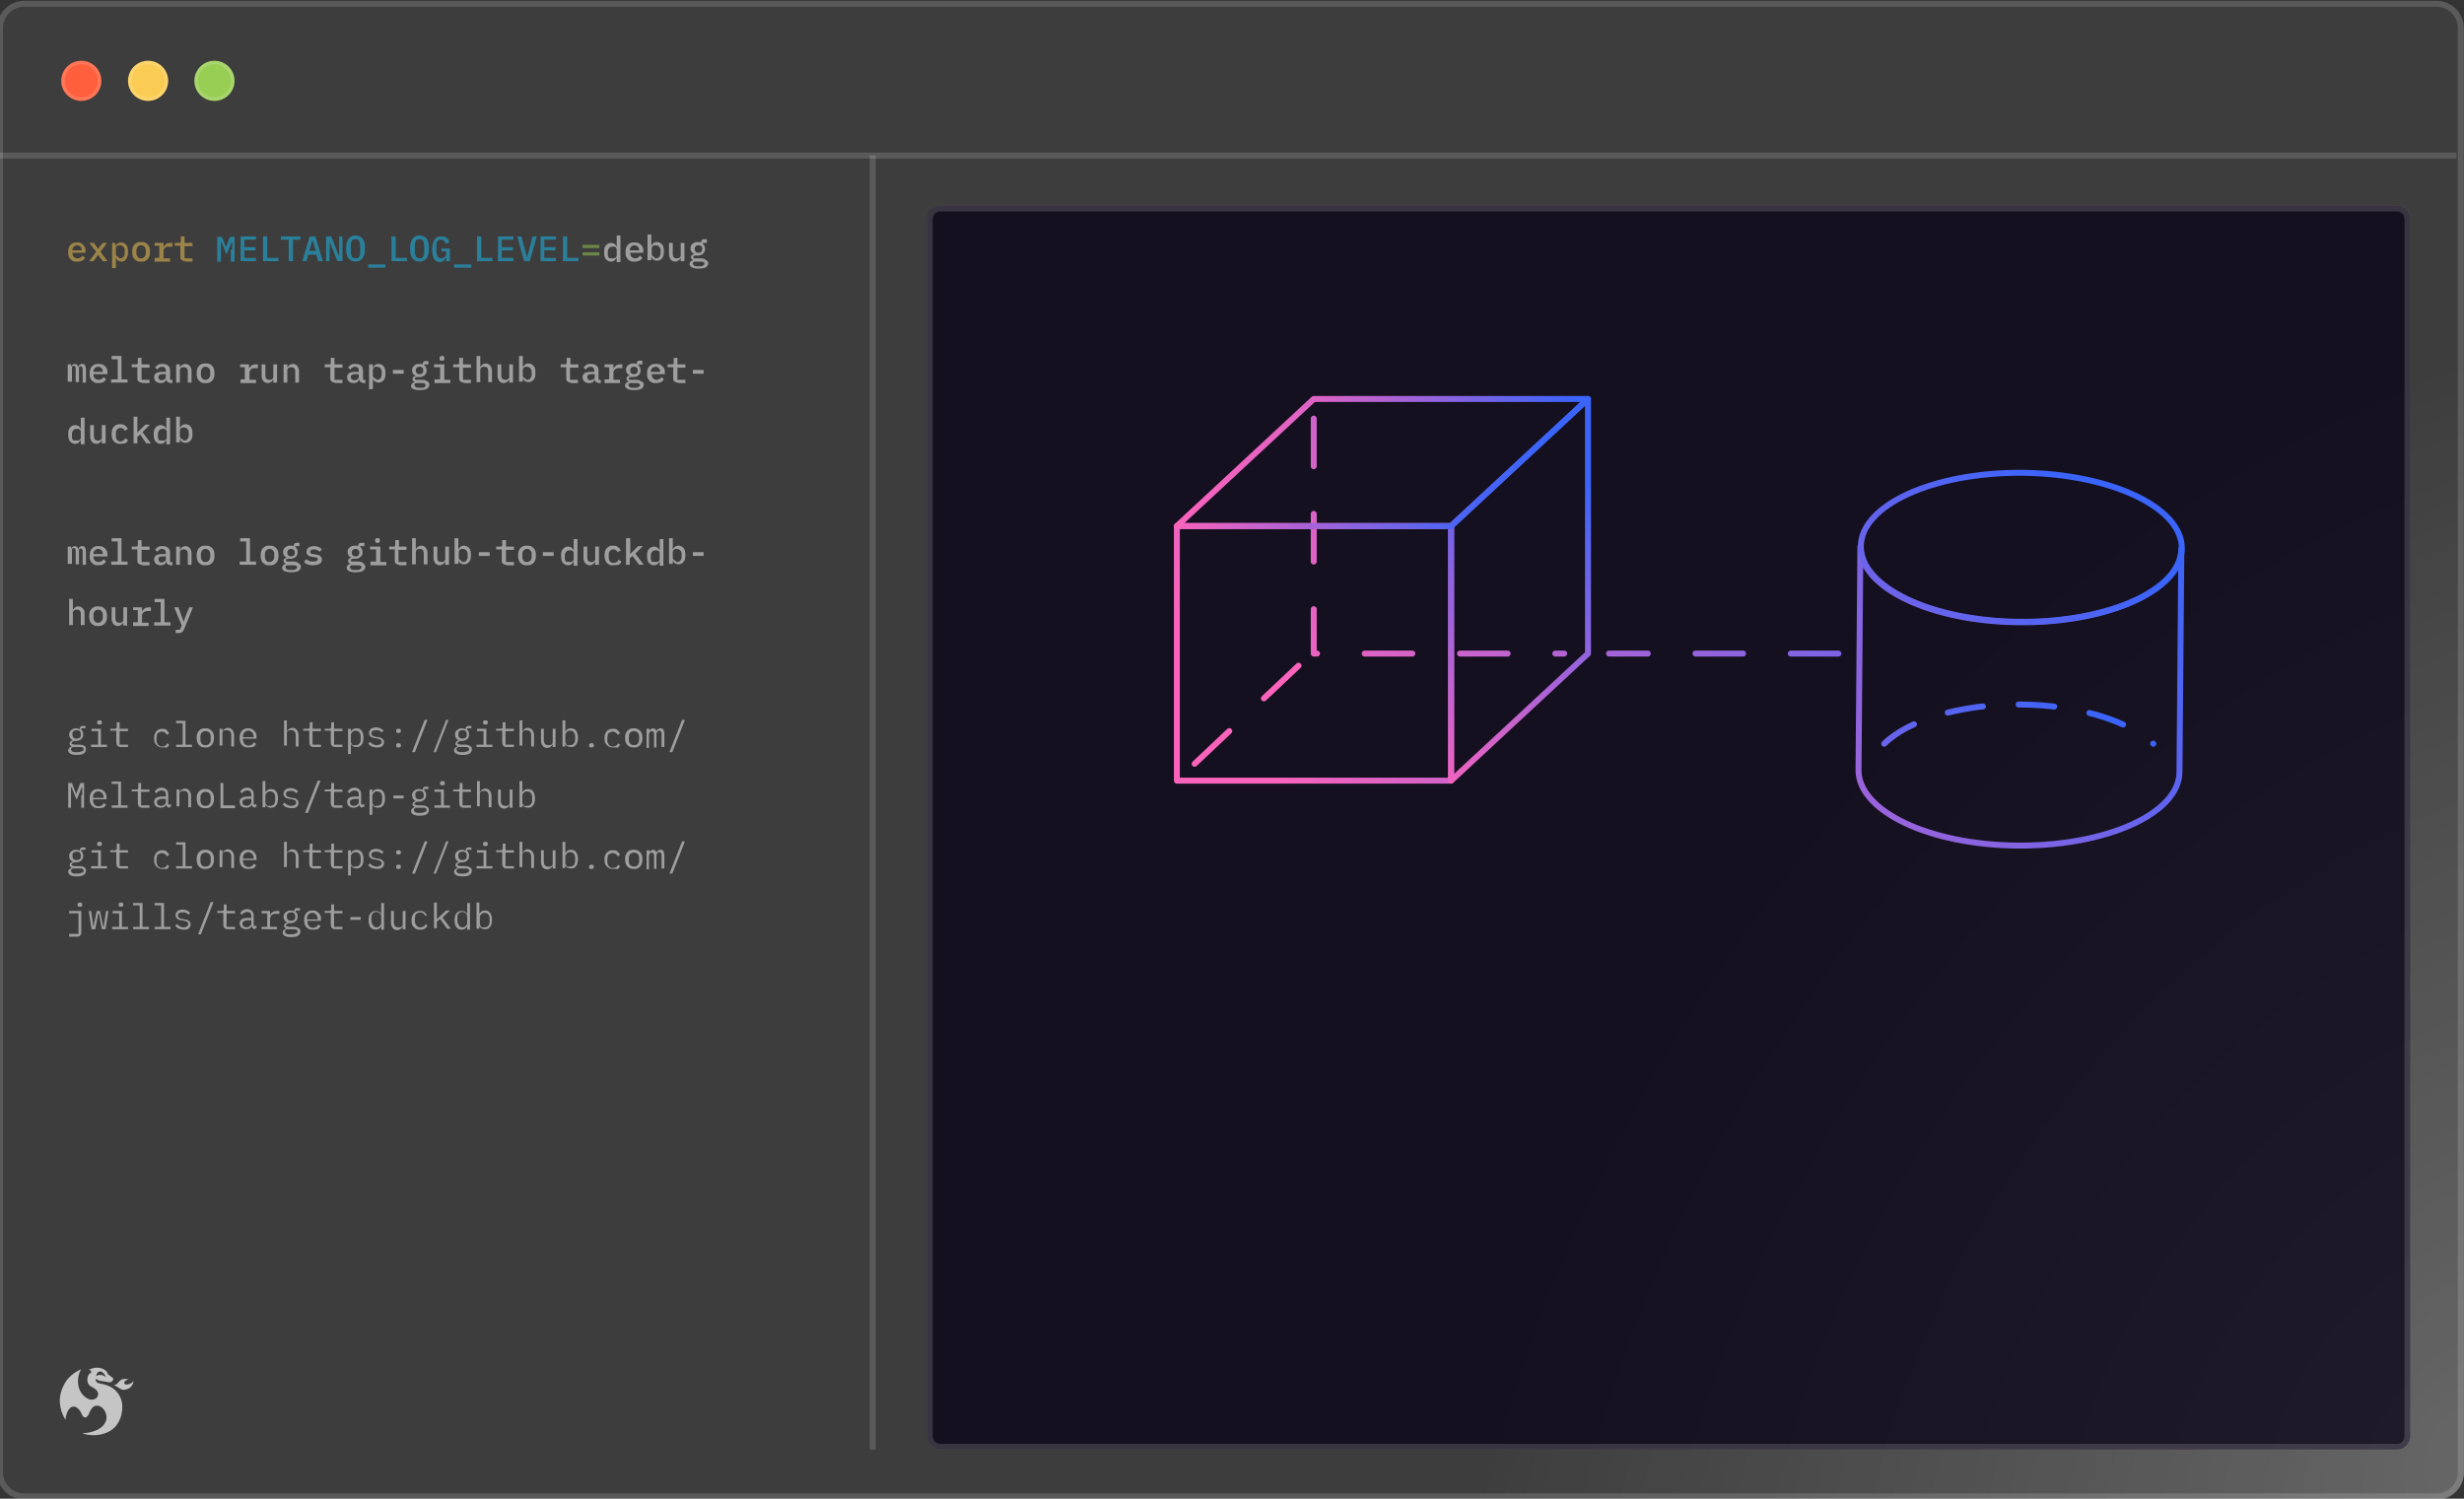 <?xml version="1.0" encoding="utf-8"?>
<!-- Generator: Adobe Illustrator 27.8.1, SVG Export Plug-In . SVG Version: 6.00 Build 0)  -->
<svg version="1.1" id="Layer_1" xmlns="http://www.w3.org/2000/svg" xmlns:xlink="http://www.w3.org/1999/xlink" x="0px" y="0px"
	 viewBox="0 0 527.4 320.8" style="enable-background:new 0 0 527.4 320.8;" xml:space="preserve">
<rect x="0" y="0" width="527.4" height="320.8" fill="#333333" stroke="none"/>
<style type="text/css">
	.st0{fill:url(#SVGID_1_);}
	.st1{fill:none;stroke:#FFFFFF;stroke-width:1.275;stroke-opacity:0.15;}
	.st2{fill:#080216;fill-opacity:0.75;}
	.st3{fill:#FF5F3C;}
	.st4{fill:none;stroke:#FFFFFF;stroke-width:0.711;stroke-opacity:0.15;}
	.st5{fill:#FBCC54;}
	.st6{fill:#99CE55;}
	.st7{opacity:0.15;fill:none;stroke:#FFFFFF;stroke-width:1.275;enable-background:new    ;}
	
		.st8{fill:none;stroke:url(#SVGID_00000119802956921874550750000000317882286539341499_);stroke-width:1.275;stroke-linecap:round;stroke-linejoin:round;stroke-dasharray:10.2,10.2;}
	
		.st9{fill:none;stroke:url(#SVGID_00000178895215663161431590000004503751959692578184_);stroke-width:1.275;stroke-linecap:round;stroke-linejoin:round;}
	
		.st10{fill:none;stroke:url(#SVGID_00000163761891829214637230000010348871959529037482_);stroke-width:1.275;stroke-linecap:round;stroke-linejoin:round;}
	
		.st11{fill:none;stroke:url(#SVGID_00000035522986974865526590000001517099458075897762_);stroke-width:1.275;stroke-linecap:round;stroke-linejoin:round;}
	
		.st12{fill:none;stroke:url(#SVGID_00000089553706122910046980000015159669322049450625_);stroke-width:1.275;stroke-linecap:round;stroke-linejoin:round;stroke-dasharray:10.2,10.2;}
	
		.st13{fill:none;stroke:url(#SVGID_00000068659907992107390590000010289249777942021556_);stroke-width:1.275;stroke-linecap:round;stroke-linejoin:round;stroke-dasharray:10.2,10.2;}
	
		.st14{fill:none;stroke:url(#SVGID_00000082341286799031817140000000003748841297005213_);stroke-width:1.275;stroke-linecap:round;stroke-linejoin:round;}
	
		.st15{fill:none;stroke:url(#SVGID_00000155852180120831503190000003780580932140338853_);stroke-width:1.275;stroke-linecap:round;stroke-linejoin:round;stroke-dasharray:7.65,7.65;}
	
		.st16{fill:none;stroke:url(#SVGID_00000063632884656601728460000011775247458643187619_);stroke-width:1.275;stroke-linecap:round;stroke-linejoin:round;}
	.st17{opacity:0.5;}
	.st18{fill:#FFFFFF;}
	.st19{fill:#18C3FA;}
	.st20{fill:#FFFFFF;fill-opacity:0.7;}
	.st21{fill-rule:evenodd;clip-rule:evenodd;fill:#FFFFFF;fill-opacity:0.7;}
</style>
<g>
	<g>
		
			<radialGradient id="SVGID_1_" cx="-696.867" cy="726.944" r="1" gradientTransform="matrix(-528 -320.827 -450.53 741.458 -39908.148 -762250.75)" gradientUnits="userSpaceOnUse">
			<stop  offset="0" style="stop-color:#FFFFFF;stop-opacity:0.25"/>
			<stop  offset="0.315" style="stop-color:#FFFFFF;stop-opacity:5.000000e-02"/>
		</radialGradient>
		<path class="st0" d="M5.2,0.2h516.3c3.2,0,5.9,2.6,5.9,5.9v309.1c0,3.2-2.6,5.9-5.9,5.9H5.2c-3.2,0-5.9-2.6-5.9-5.9V6
			C-0.6,2.8,2,0.2,5.2,0.2z"/>
		<path class="st1" d="M5.2,0.8h516.3c2.9,0,5.2,2.3,5.2,5.2v309.1c0,2.9-2.3,5.2-5.2,5.2H5.2c-2.9,0-5.2-2.3-5.2-5.2V6
			C0,3.2,2.3,0.8,5.2,0.8z"/>
	</g>
	<path class="st2" d="M201.3,44h311.7c1.6,0,2.9,1.3,2.9,2.9v260.5c0,1.6-1.3,2.9-2.9,2.9H201.3c-1.6,0-2.9-1.3-2.9-2.9V46.9
		C198.3,45.3,199.6,44,201.3,44z"/>
	<path class="st1" d="M201.3,44.6H513c1.3,0,2.3,1,2.3,2.3v260.5c0,1.3-1,2.3-2.3,2.3H201.3c-1.3,0-2.3-1-2.3-2.3V46.9
		C199,45.6,200,44.6,201.3,44.6z"/>
	<circle class="st3" cx="17.4" cy="17.3" r="4.3"/>
	<circle class="st4" cx="17.4" cy="17.3" r="3.9"/>
	<circle class="st5" cx="31.7" cy="17.3" r="4.3"/>
	<circle class="st4" cx="31.7" cy="17.3" r="3.9"/>
	<circle class="st6" cx="45.9" cy="17.3" r="4.3"/>
	<circle class="st4" cx="45.9" cy="17.3" r="3.9"/>
	<path class="st7" d="M525.8,33.3H-0.6"/>
	<path class="st7" d="M186.8,310.3v-277"/>
	
		<linearGradient id="SVGID_00000083772098360676913200000008119920452067660725_" gradientUnits="userSpaceOnUse" x1="406.955" y1="315.949" x2="257.918" y2="230.611" gradientTransform="matrix(1 0 0 -1 0 374)">
		<stop  offset="0" style="stop-color:#3A64FA"/>
		<stop  offset="0.943" style="stop-color:#F963BC"/>
	</linearGradient>
	
		<path style="fill:none;stroke:url(#SVGID_00000083772098360676913200000008119920452067660725_);stroke-width:1.275;stroke-linecap:round;stroke-linejoin:round;stroke-dasharray:10.2,10.2;" d="
		M281.2,89.6v50.3h53.6"/>
	
		<linearGradient id="SVGID_00000166635417362025496620000008747790813170757032_" gradientUnits="userSpaceOnUse" x1="399.026" y1="300.708" x2="254.63" y2="219.104" gradientTransform="matrix(1 0 0 -1 0 374)">
		<stop  offset="0" style="stop-color:#3A64FA"/>
		<stop  offset="0.943" style="stop-color:#F963BC"/>
	</linearGradient>
	
		<path style="fill:none;stroke:url(#SVGID_00000166635417362025496620000008747790813170757032_);stroke-width:1.275;stroke-linecap:round;stroke-linejoin:round;" d="
		M310.6,112.6h-58.7v54.5h58.7V112.6z"/>
	
		<linearGradient id="SVGID_00000146471858214249870370000004760324185447061927_" gradientUnits="userSpaceOnUse" x1="336.337" y1="272.771" x2="304.28" y2="200.616" gradientTransform="matrix(1 0 0 -1 0 374)">
		<stop  offset="0" style="stop-color:#3A64FA"/>
		<stop  offset="0.943" style="stop-color:#F963BC"/>
	</linearGradient>
	
		<path style="fill:none;stroke:url(#SVGID_00000146471858214249870370000004760324185447061927_);stroke-width:1.275;stroke-linecap:round;stroke-linejoin:round;" d="
		M310.6,112.6v54.5l29.3-27.2V85.4L310.6,112.6z"/>
	
		<linearGradient id="SVGID_00000106835300688051774940000010516836295387032500_" gradientUnits="userSpaceOnUse" x1="316.493" y1="259.913" x2="271.119" y2="293.072" gradientTransform="matrix(1 0 0 -1 0 374)">
		<stop  offset="0" style="stop-color:#3A64FA"/>
		<stop  offset="0.943" style="stop-color:#F963BC"/>
	</linearGradient>
	
		<path style="fill:none;stroke:url(#SVGID_00000106835300688051774940000010516836295387032500_);stroke-width:1.275;stroke-linecap:round;stroke-linejoin:round;" d="
		M310.6,112.6h-58.7l29.3-27.2h58.7L310.6,112.6z"/>
	
		<linearGradient id="SVGID_00000010269595530182646050000001627771797655433381_" gradientUnits="userSpaceOnUse" x1="269.82" y1="184.273" x2="268.757" y2="210.84" gradientTransform="matrix(1 0 0 -1 0 374)">
		<stop  offset="0" style="stop-color:#3A64FA"/>
		<stop  offset="0.943" style="stop-color:#F963BC"/>
	</linearGradient>
	
		<path style="fill:none;stroke:url(#SVGID_00000010269595530182646050000001627771797655433381_);stroke-width:1.275;stroke-linecap:round;stroke-linejoin:round;stroke-dasharray:10.2,10.2;" d="
		M255.7,163.5l25.2-23.8"/>
	
		<linearGradient id="SVGID_00000144320294757608442270000010094840988275496094_" gradientUnits="userSpaceOnUse" x1="425.913" y1="285.568" x2="291.777" y2="164.55" gradientTransform="matrix(1 0 0 -1 0 374)">
		<stop  offset="0" style="stop-color:#3A64FA"/>
		<stop  offset="0.943" style="stop-color:#F963BC"/>
	</linearGradient>
	
		<path style="fill:none;stroke:url(#SVGID_00000144320294757608442270000010094840988275496094_);stroke-width:1.275;stroke-linecap:round;stroke-linejoin:round;stroke-dasharray:10.2,10.2;" d="
		M393.5,139.9h-49.1"/>
	
		<linearGradient id="SVGID_00000049213598254134676490000008252326904540789649_" gradientUnits="userSpaceOnUse" x1="470.765" y1="255.528" x2="314.965" y2="153.491" gradientTransform="matrix(1 0 0 -1 0 374)">
		<stop  offset="0" style="stop-color:#3A64FA"/>
		<stop  offset="0.943" style="stop-color:#F963BC"/>
	</linearGradient>
	
		<path style="fill:none;stroke:url(#SVGID_00000049213598254134676490000008252326904540789649_);stroke-width:1.275;stroke-linecap:round;stroke-linejoin:round;" d="
		M397.8,164.8c-0.1,8.8,15.2,16.1,34.2,16.2c19,0.1,34.4-6.9,34.5-15.7l0.4-47.8c-0.1,8.8-15.5,15.8-34.5,15.7
		c-19-0.1-34.3-7.4-34.2-16.2L397.8,164.8L397.8,164.8z"/>
	
		<linearGradient id="SVGID_00000026845089888956021380000017157472870540110482_" gradientUnits="userSpaceOnUse" x1="444.774" y1="227.017" x2="327.195" y2="114.161" gradientTransform="matrix(1 0 0 -1 0 374)">
		<stop  offset="0" style="stop-color:#3A64FA"/>
		<stop  offset="0.943" style="stop-color:#F963BC"/>
	</linearGradient>
	
		<path style="fill:none;stroke:url(#SVGID_00000026845089888956021380000017157472870540110482_);stroke-width:1.275;stroke-linecap:round;stroke-linejoin:round;stroke-dasharray:7.65,7.65;" d="
		M403.3,159.2c5.1-5,16.2-8.5,29.1-8.4c12.5,0.1,23.2,3.5,28.5,8.4"/>
	
		<linearGradient id="SVGID_00000002367995761107611130000004903518372483933585_" gradientUnits="userSpaceOnUse" x1="444.262" y1="267.984" x2="317.515" y2="146.354" gradientTransform="matrix(1 0 0 -1 0 374)">
		<stop  offset="0" style="stop-color:#3A64FA"/>
		<stop  offset="0.943" style="stop-color:#F963BC"/>
	</linearGradient>
	
		<path style="fill:none;stroke:url(#SVGID_00000002367995761107611130000004903518372483933585_);stroke-width:1.275;stroke-linecap:round;stroke-linejoin:round;" d="
		M467,117.4c-0.1,8.8-15.5,15.8-34.5,15.7c-19-0.1-34.3-7.4-34.2-16.2c0.1-8.8,15.5-15.8,34.5-15.7
		C451.7,101.4,467.1,108.6,467,117.4z"/>
	<g class="st17">
		<path class="st5" d="M16.5,56c-0.3,0-0.6,0-0.8-0.1s-0.4-0.2-0.6-0.4c-0.2-0.2-0.3-0.4-0.4-0.6c-0.1-0.3-0.1-0.5-0.1-0.9
			s0-0.6,0.1-0.9c0.1-0.3,0.2-0.5,0.4-0.7c0.2-0.2,0.4-0.3,0.6-0.4s0.5-0.1,0.8-0.1c0.3,0,0.5,0,0.7,0.1c0.2,0.1,0.4,0.2,0.6,0.4
			c0.2,0.2,0.3,0.4,0.4,0.6c0.1,0.2,0.1,0.5,0.1,0.8v0.3h-2.8v0.1c0,0.3,0.1,0.6,0.3,0.8c0.2,0.2,0.5,0.3,0.8,0.3
			c0.3,0,0.5-0.1,0.7-0.2c0.2-0.1,0.3-0.3,0.4-0.4l0.5,0.5c-0.1,0.2-0.3,0.4-0.6,0.6C17.3,55.9,16.9,56,16.5,56z M16.5,52.5
			c-0.1,0-0.3,0-0.4,0.1c-0.1,0.1-0.2,0.1-0.3,0.2c-0.1,0.1-0.2,0.2-0.2,0.3c-0.1,0.1-0.1,0.3-0.1,0.4v0.1h2v-0.1
			c0-0.3-0.1-0.6-0.3-0.7C17,52.6,16.8,52.5,16.5,52.5z M19.1,55.9l1.5-2L19.1,52h1l0.5,0.7l0.4,0.6h0l0.4-0.6L22,52h0.9l-1.4,1.9
			l1.5,2h-1l-0.6-0.8L21,54.5h0l-0.4,0.6L20,55.9H19.1z M23.9,52h0.8v0.7h0c0.1-0.2,0.3-0.4,0.5-0.6c0.2-0.1,0.4-0.2,0.7-0.2
			c0.5,0,0.8,0.2,1.1,0.5c0.3,0.3,0.4,0.9,0.4,1.5c0,0.7-0.1,1.2-0.4,1.5C26.8,55.8,26.5,56,26,56c-0.3,0-0.5-0.1-0.7-0.2
			c-0.2-0.1-0.3-0.3-0.5-0.6h0v2.2h-0.8V52z M25.7,55.3c0.3,0,0.6-0.1,0.7-0.3c0.2-0.2,0.3-0.5,0.3-0.8v-0.6c0-0.3-0.1-0.6-0.3-0.8
			c-0.2-0.2-0.4-0.3-0.7-0.3c-0.1,0-0.2,0-0.3,0c-0.1,0-0.2,0.1-0.3,0.1c-0.1,0.1-0.1,0.1-0.2,0.2c0,0.1-0.1,0.2-0.1,0.3v1.3
			c0,0.1,0,0.2,0.1,0.3c0.1,0.1,0.1,0.2,0.2,0.2s0.2,0.1,0.3,0.1C25.4,55.3,25.5,55.3,25.7,55.3z M30.2,56c-0.3,0-0.6,0-0.8-0.1
			c-0.2-0.1-0.4-0.2-0.6-0.4c-0.2-0.2-0.3-0.4-0.4-0.7c-0.1-0.3-0.1-0.5-0.1-0.9s0-0.6,0.1-0.9c0.1-0.3,0.2-0.5,0.4-0.7
			c0.2-0.2,0.4-0.3,0.6-0.4c0.2-0.1,0.5-0.1,0.8-0.1c0.3,0,0.6,0,0.8,0.1c0.2,0.1,0.4,0.2,0.6,0.4c0.2,0.2,0.3,0.4,0.4,0.7
			c0.1,0.3,0.1,0.5,0.1,0.9s0,0.6-0.1,0.9c-0.1,0.3-0.2,0.5-0.4,0.7c-0.2,0.2-0.4,0.3-0.6,0.4C30.8,56,30.5,56,30.2,56z M30.2,55.3
			c0.3,0,0.5-0.1,0.7-0.3c0.2-0.2,0.3-0.5,0.3-0.8v-0.6c0-0.4-0.1-0.6-0.3-0.8c-0.2-0.2-0.4-0.3-0.7-0.3c-0.3,0-0.6,0.1-0.7,0.3
			c-0.2,0.2-0.3,0.5-0.3,0.8v0.6c0,0.4,0.1,0.6,0.3,0.8C29.7,55.3,29.9,55.3,30.2,55.3z M33.1,55.2h1v-2.6h-1V52H35v1h0
			c0-0.1,0.1-0.3,0.2-0.4c0.1-0.1,0.2-0.2,0.3-0.3c0.1-0.1,0.2-0.2,0.4-0.2c0.1-0.1,0.3-0.1,0.5-0.1h0.5v0.8H36
			c-0.3,0-0.6,0.1-0.7,0.3c-0.2,0.2-0.3,0.4-0.3,0.7v1.5h1.4v0.7h-3.3V55.2z M39.6,55.9c-0.3,0-0.6-0.1-0.8-0.3
			c-0.2-0.2-0.2-0.4-0.2-0.7v-2.3h-1.2V52h0.9c0.1,0,0.3,0,0.3-0.1c0.1-0.1,0.1-0.2,0.1-0.3v-1h0.8V52h1.7v0.7h-1.7v2.6h1.7v0.7
			H39.6z"/>
		<path class="st18" d="M132,55.2L132,55.2c-0.2,0.2-0.3,0.4-0.5,0.6c-0.2,0.1-0.4,0.2-0.7,0.2c-0.5,0-0.8-0.2-1.1-0.5
			c-0.3-0.3-0.4-0.9-0.4-1.5c0-0.7,0.1-1.2,0.4-1.5c0.3-0.3,0.6-0.5,1.1-0.5c0.3,0,0.5,0.1,0.7,0.2c0.2,0.1,0.3,0.3,0.5,0.6h0v-2.4
			h0.8v5.7H132V55.2z M131.1,55.3c0.1,0,0.2,0,0.3,0c0.1,0,0.2-0.1,0.3-0.1s0.1-0.1,0.2-0.2c0.1-0.1,0.1-0.2,0.1-0.3v-1.3
			c0-0.1,0-0.2-0.1-0.3c0-0.1-0.1-0.2-0.2-0.2c-0.1-0.1-0.2-0.1-0.3-0.1c-0.1,0-0.2,0-0.3,0c-0.3,0-0.6,0.1-0.7,0.3
			c-0.2,0.2-0.3,0.5-0.3,0.8v0.6c0,0.3,0.1,0.6,0.3,0.8C130.5,55.2,130.8,55.3,131.1,55.3z M135.8,56c-0.3,0-0.6,0-0.8-0.1
			c-0.2-0.1-0.4-0.2-0.6-0.4c-0.2-0.2-0.3-0.4-0.4-0.6c-0.1-0.3-0.1-0.5-0.1-0.9s0-0.6,0.1-0.9c0.1-0.3,0.2-0.5,0.4-0.7
			c0.2-0.2,0.4-0.3,0.6-0.4c0.2-0.1,0.5-0.1,0.8-0.1c0.3,0,0.5,0,0.8,0.1c0.2,0.1,0.4,0.2,0.6,0.4c0.2,0.2,0.3,0.4,0.4,0.6
			c0.1,0.2,0.1,0.5,0.1,0.8v0.3h-2.8v0.1c0,0.3,0.1,0.6,0.3,0.8c0.2,0.2,0.5,0.3,0.8,0.3c0.3,0,0.5-0.1,0.6-0.2
			c0.2-0.1,0.3-0.3,0.4-0.4l0.5,0.5c-0.1,0.2-0.3,0.4-0.6,0.6C136.6,55.9,136.2,56,135.8,56z M135.8,52.5c-0.1,0-0.3,0-0.4,0.1
			c-0.1,0.1-0.2,0.1-0.3,0.2c-0.1,0.1-0.2,0.2-0.2,0.3c-0.1,0.1-0.1,0.3-0.1,0.4v0.1h2v-0.1c0-0.3-0.1-0.6-0.3-0.7
			C136.3,52.6,136,52.5,135.8,52.5z M138.6,50.2h0.8v2.4h0c0.1-0.2,0.3-0.4,0.5-0.6c0.2-0.1,0.4-0.2,0.7-0.2c0.5,0,0.8,0.2,1.1,0.5
			c0.3,0.3,0.4,0.9,0.4,1.5c0,0.7-0.1,1.2-0.4,1.5c-0.3,0.3-0.6,0.5-1.1,0.5c-0.3,0-0.5-0.1-0.7-0.2c-0.2-0.1-0.3-0.3-0.5-0.6h0v0.7
			h-0.8V50.2z M140.4,55.3c0.3,0,0.6-0.1,0.7-0.3c0.2-0.2,0.3-0.5,0.3-0.8v-0.6c0-0.3-0.1-0.6-0.3-0.8c-0.2-0.2-0.4-0.3-0.7-0.3
			c-0.1,0-0.2,0-0.3,0c-0.1,0-0.2,0.1-0.3,0.1c-0.1,0.1-0.1,0.1-0.2,0.2c0,0.1-0.1,0.2-0.1,0.3v1.3c0,0.1,0,0.2,0.1,0.3
			c0.1,0.1,0.1,0.2,0.2,0.2c0.1,0.1,0.2,0.1,0.3,0.1C140.1,55.3,140.2,55.3,140.4,55.3z M145.7,55.2L145.7,55.2
			c-0.1,0.1-0.1,0.2-0.2,0.3c-0.1,0.1-0.1,0.2-0.2,0.2c-0.1,0.1-0.2,0.1-0.3,0.2c-0.1,0-0.3,0.1-0.4,0.1c-0.4,0-0.7-0.1-1-0.4
			c-0.2-0.3-0.4-0.6-0.4-1.1V52h0.8v2.4c0,0.6,0.3,0.9,0.8,0.9c0.1,0,0.2,0,0.3,0c0.1,0,0.2-0.1,0.3-0.1c0.1-0.1,0.1-0.1,0.2-0.2
			c0.1-0.1,0.1-0.2,0.1-0.3V52h0.8v3.9h-0.8V55.2z M151.6,56.3c0,0.4-0.2,0.7-0.5,0.9c-0.3,0.2-0.9,0.3-1.6,0.3
			c-0.3,0-0.6,0-0.9-0.1c-0.2,0-0.4-0.1-0.6-0.2c-0.1-0.1-0.2-0.2-0.3-0.3c-0.1-0.1-0.1-0.2-0.1-0.4c0-0.2,0.1-0.4,0.2-0.5
			c0.1-0.1,0.3-0.2,0.5-0.3v-0.1c-0.1-0.1-0.2-0.1-0.3-0.2c-0.1-0.1-0.1-0.2-0.1-0.4c0-0.2,0.1-0.3,0.2-0.4c0.1-0.1,0.3-0.2,0.5-0.2
			v0c-0.2-0.1-0.4-0.3-0.6-0.5c-0.1-0.2-0.2-0.4-0.2-0.7c0-0.2,0-0.4,0.1-0.6c0.1-0.2,0.2-0.3,0.3-0.4c0.1-0.1,0.3-0.2,0.5-0.3
			c0.2-0.1,0.4-0.1,0.7-0.1c0.3,0,0.5,0,0.7,0.1v-0.1c0-0.2,0-0.3,0.1-0.4c0.1-0.1,0.2-0.2,0.4-0.2h0.7V52h-0.9v0.2
			c0.2,0.1,0.3,0.3,0.4,0.5c0.1,0.2,0.1,0.4,0.1,0.6c0,0.2,0,0.4-0.1,0.6c-0.1,0.2-0.2,0.3-0.3,0.4c-0.1,0.1-0.3,0.2-0.5,0.3
			c-0.2,0.1-0.4,0.1-0.7,0.1c-0.2,0-0.3,0-0.5,0c-0.1,0-0.2,0.1-0.3,0.1c-0.1,0.1-0.1,0.1-0.1,0.3c0,0.1,0.1,0.2,0.2,0.2
			c0.1,0,0.3,0,0.4,0h0.9c0.5,0,0.9,0.1,1.1,0.3C151.4,55.8,151.6,56,151.6,56.3z M150.8,56.4c0-0.1-0.1-0.2-0.2-0.3
			c-0.1-0.1-0.3-0.1-0.6-0.1h-1.4c-0.2,0.1-0.3,0.2-0.3,0.4c0,0.1,0.1,0.3,0.2,0.4c0.1,0.1,0.3,0.2,0.6,0.2h0.6c0.3,0,0.6,0,0.7-0.1
			C150.7,56.7,150.8,56.6,150.8,56.4z M149.5,54.1c0.3,0,0.5-0.1,0.6-0.2c0.1-0.1,0.2-0.3,0.2-0.5v-0.2c0-0.2-0.1-0.4-0.2-0.5
			c-0.1-0.1-0.3-0.2-0.6-0.2c-0.3,0-0.5,0.1-0.6,0.2c-0.1,0.1-0.2,0.3-0.2,0.5v0.2c0,0.2,0.1,0.4,0.2,0.5
			C149,54,149.2,54.1,149.5,54.1z M14.5,81.9V78h0.7v0.5h0c0.1-0.2,0.1-0.3,0.3-0.4c0.1-0.1,0.3-0.2,0.5-0.2c0.2,0,0.4,0.1,0.5,0.2
			c0.1,0.1,0.2,0.3,0.2,0.5h0c0.1-0.2,0.2-0.3,0.3-0.5c0.1-0.1,0.3-0.2,0.6-0.2c0.3,0,0.5,0.1,0.6,0.3c0.1,0.2,0.2,0.5,0.2,0.9v2.8
			h-0.7v-2.7c0-0.3,0-0.5-0.1-0.6c-0.1-0.1-0.2-0.2-0.3-0.2c-0.1,0-0.2,0-0.3,0.1c-0.1,0.1-0.1,0.2-0.1,0.4v2.9h-0.7v-2.7
			c0-0.3,0-0.5-0.1-0.6c-0.1-0.1-0.2-0.2-0.3-0.2c-0.1,0-0.3,0-0.3,0.1c-0.1,0.1-0.1,0.2-0.1,0.4v2.9H14.5z M21.1,82
			c-0.3,0-0.6,0-0.8-0.1c-0.2-0.1-0.4-0.2-0.6-0.4c-0.2-0.2-0.3-0.4-0.4-0.6c-0.1-0.3-0.1-0.5-0.1-0.9s0-0.6,0.1-0.9
			c0.1-0.3,0.2-0.5,0.4-0.7c0.2-0.2,0.4-0.3,0.6-0.4c0.2-0.1,0.5-0.1,0.8-0.1c0.3,0,0.5,0,0.8,0.1c0.2,0.1,0.4,0.2,0.6,0.4
			c0.2,0.2,0.3,0.4,0.4,0.6c0.1,0.2,0.1,0.5,0.1,0.8v0.3H20v0.1c0,0.3,0.1,0.6,0.3,0.8c0.2,0.2,0.5,0.3,0.8,0.3
			c0.3,0,0.5-0.1,0.7-0.2c0.2-0.1,0.3-0.3,0.4-0.4l0.5,0.5c-0.1,0.2-0.3,0.4-0.6,0.6C21.9,81.9,21.5,82,21.1,82z M21,78.5
			c-0.1,0-0.3,0-0.4,0.1c-0.1,0.1-0.2,0.1-0.3,0.2c-0.1,0.1-0.2,0.2-0.2,0.3c-0.1,0.1-0.1,0.3-0.1,0.4v0.1h2v-0.1
			c0-0.3-0.1-0.6-0.3-0.7C21.6,78.6,21.3,78.5,21,78.5z M23.9,81.2h1.3v-4.3h-1.3v-0.7H26v5h1.3v0.7h-3.5V81.2z M30.4,81.9
			c-0.3,0-0.6-0.1-0.8-0.3c-0.2-0.2-0.2-0.4-0.2-0.7v-2.3h-1.2V78h0.9c0.1,0,0.3,0,0.3-0.1c0.1-0.1,0.1-0.2,0.1-0.3v-1h0.8V78h1.7
			v0.7h-1.7v2.6h1.7v0.7H30.4z M36.3,81.9c-0.2,0-0.4-0.1-0.5-0.2c-0.1-0.1-0.2-0.3-0.2-0.5h0c-0.1,0.2-0.2,0.4-0.4,0.6
			c-0.2,0.1-0.5,0.2-0.8,0.2c-0.4,0-0.7-0.1-1-0.3c-0.2-0.2-0.4-0.5-0.4-0.9c0-0.4,0.1-0.7,0.4-0.9c0.3-0.2,0.7-0.3,1.3-0.3h0.8
			v-0.3c0-0.5-0.3-0.8-0.8-0.8c-0.3,0-0.5,0.1-0.6,0.2c-0.2,0.1-0.3,0.2-0.4,0.4l-0.5-0.4c0.1-0.2,0.3-0.4,0.6-0.6
			c0.3-0.2,0.6-0.2,1-0.2c0.5,0,0.9,0.1,1.2,0.4c0.3,0.2,0.4,0.6,0.4,1v2h0.5v0.7H36.3z M34.5,81.4c0.3,0,0.5-0.1,0.7-0.2
			c0.2-0.1,0.3-0.3,0.3-0.5v-0.6h-0.7c-0.6,0-0.9,0.2-0.9,0.5v0.2c0,0.2,0.1,0.3,0.2,0.4C34.1,81.3,34.3,81.4,34.5,81.4z M37.7,81.9
			V78h0.8v0.7h0c0-0.1,0.1-0.2,0.2-0.3c0.1-0.1,0.1-0.2,0.2-0.2c0.1-0.1,0.2-0.1,0.3-0.2c0.1,0,0.3-0.1,0.4-0.1c0.4,0,0.7,0.1,1,0.4
			c0.2,0.3,0.4,0.6,0.4,1.1v2.5h-0.8v-2.4c0-0.6-0.3-0.9-0.8-0.9c-0.1,0-0.2,0-0.3,0c-0.1,0-0.2,0.1-0.3,0.1s-0.1,0.1-0.2,0.2
			c0,0.1-0.1,0.2-0.1,0.3v2.7H37.7z M44,82c-0.3,0-0.6,0-0.8-0.1c-0.2-0.1-0.4-0.2-0.6-0.4c-0.2-0.2-0.3-0.4-0.4-0.7
			c-0.1-0.3-0.1-0.5-0.1-0.9c0-0.3,0-0.6,0.1-0.9c0.1-0.3,0.2-0.5,0.4-0.7c0.2-0.2,0.4-0.3,0.6-0.4c0.2-0.1,0.5-0.1,0.8-0.1
			c0.3,0,0.6,0,0.8,0.1c0.2,0.1,0.4,0.2,0.6,0.4c0.2,0.2,0.3,0.4,0.4,0.7c0.1,0.3,0.1,0.5,0.1,0.9c0,0.3,0,0.6-0.1,0.9
			c-0.1,0.3-0.2,0.5-0.4,0.7c-0.2,0.2-0.4,0.3-0.6,0.4C44.5,82,44.3,82,44,82z M44,81.3c0.3,0,0.5-0.1,0.7-0.3
			c0.2-0.2,0.3-0.5,0.3-0.8v-0.6c0-0.4-0.1-0.6-0.3-0.8c-0.2-0.2-0.4-0.3-0.7-0.3c-0.3,0-0.6,0.1-0.7,0.3C43.1,79,43,79.3,43,79.6
			v0.6c0,0.4,0.1,0.6,0.3,0.8C43.4,81.3,43.7,81.3,44,81.3z M51.4,81.2h1v-2.6h-1V78h1.9v1h0c0-0.1,0.1-0.3,0.2-0.4
			c0.1-0.1,0.2-0.2,0.3-0.3c0.1-0.1,0.2-0.2,0.4-0.2c0.1-0.1,0.3-0.1,0.5-0.1h0.5v0.8h-0.8c-0.3,0-0.6,0.1-0.7,0.3
			c-0.2,0.2-0.3,0.4-0.3,0.7v1.5h1.4v0.7h-3.3V81.2z M58.5,81.2L58.5,81.2c-0.1,0.1-0.1,0.2-0.2,0.3c-0.1,0.1-0.1,0.2-0.2,0.2
			c-0.1,0.1-0.2,0.1-0.3,0.2c-0.1,0-0.3,0.1-0.4,0.1c-0.4,0-0.7-0.1-1-0.4C56.2,81.4,56,81,56,80.5V78h0.8v2.4
			c0,0.6,0.3,0.9,0.8,0.9c0.1,0,0.2,0,0.3,0c0.1,0,0.2-0.1,0.3-0.1c0.1-0.1,0.1-0.1,0.2-0.2c0.1-0.1,0.1-0.2,0.1-0.3V78h0.8v3.9
			h-0.8V81.2z M60.7,81.9V78h0.8v0.7h0c0-0.1,0.1-0.2,0.2-0.3c0.1-0.1,0.1-0.2,0.2-0.2c0.1-0.1,0.2-0.1,0.3-0.2
			c0.1,0,0.3-0.1,0.4-0.1c0.4,0,0.7,0.1,1,0.4c0.2,0.3,0.4,0.6,0.4,1.1v2.5h-0.8v-2.4c0-0.6-0.3-0.9-0.8-0.9c-0.1,0-0.2,0-0.3,0
			c-0.1,0-0.2,0.1-0.3,0.1c-0.1,0.1-0.1,0.1-0.2,0.2c0,0.1-0.1,0.2-0.1,0.3v2.7H60.7z M71.7,81.9c-0.3,0-0.6-0.1-0.8-0.3
			c-0.2-0.2-0.2-0.4-0.2-0.7v-2.3h-1.2V78h0.9c0.1,0,0.3,0,0.3-0.1c0.1-0.1,0.1-0.2,0.1-0.3v-1h0.8V78h1.7v0.7h-1.7v2.6h1.7v0.7
			H71.7z M77.6,81.9c-0.2,0-0.4-0.1-0.5-0.2c-0.1-0.1-0.2-0.3-0.2-0.5h0c-0.1,0.2-0.2,0.4-0.4,0.6c-0.2,0.1-0.5,0.2-0.8,0.2
			c-0.4,0-0.7-0.1-1-0.3c-0.2-0.2-0.4-0.5-0.4-0.9c0-0.4,0.1-0.7,0.4-0.9c0.3-0.2,0.7-0.3,1.3-0.3h0.8v-0.3c0-0.5-0.3-0.8-0.8-0.8
			c-0.3,0-0.5,0.1-0.6,0.2c-0.2,0.1-0.3,0.2-0.4,0.4l-0.5-0.4c0.1-0.2,0.3-0.4,0.6-0.6c0.3-0.2,0.6-0.2,1-0.2c0.5,0,0.9,0.1,1.2,0.4
			c0.3,0.2,0.4,0.6,0.4,1v2h0.5v0.7H77.6z M75.8,81.4c0.3,0,0.5-0.1,0.7-0.2c0.2-0.1,0.3-0.3,0.3-0.5v-0.6H76
			c-0.6,0-0.9,0.2-0.9,0.5v0.2c0,0.2,0.1,0.3,0.2,0.4C75.4,81.3,75.6,81.4,75.8,81.4z M79,78h0.8v0.7h0c0.1-0.2,0.3-0.4,0.5-0.6
			c0.2-0.1,0.4-0.2,0.7-0.2c0.5,0,0.8,0.2,1.1,0.5c0.3,0.3,0.4,0.9,0.4,1.5c0,0.7-0.1,1.2-0.4,1.5c-0.3,0.3-0.6,0.5-1.1,0.5
			c-0.3,0-0.5-0.1-0.7-0.2c-0.2-0.1-0.3-0.3-0.5-0.6h0v2.2H79V78z M80.7,81.3c0.3,0,0.6-0.1,0.7-0.3c0.2-0.2,0.3-0.5,0.3-0.8v-0.6
			c0-0.3-0.1-0.6-0.3-0.8c-0.2-0.2-0.4-0.3-0.7-0.3c-0.1,0-0.2,0-0.3,0s-0.2,0.1-0.3,0.1c-0.1,0.1-0.1,0.1-0.2,0.2
			c0,0.1-0.1,0.2-0.1,0.3v1.3c0,0.1,0,0.2,0.1,0.3c0.1,0.1,0.1,0.2,0.2,0.2c0.1,0.1,0.2,0.1,0.3,0.1C80.5,81.3,80.6,81.3,80.7,81.3z
			 M84.1,80v-0.8h2.3V80H84.1z M91.9,82.3c0,0.4-0.2,0.7-0.5,0.9c-0.3,0.2-0.9,0.3-1.6,0.3c-0.3,0-0.6,0-0.9-0.1
			c-0.2,0-0.4-0.1-0.6-0.2c-0.1-0.1-0.2-0.2-0.3-0.3C88,82.9,88,82.7,88,82.6c0-0.2,0.1-0.4,0.2-0.5c0.1-0.1,0.3-0.2,0.5-0.3v-0.1
			c-0.1-0.1-0.2-0.1-0.3-0.2c-0.1-0.1-0.1-0.2-0.1-0.4c0-0.2,0.1-0.3,0.2-0.4c0.1-0.1,0.3-0.2,0.5-0.2v0c-0.2-0.1-0.4-0.3-0.6-0.5
			c-0.1-0.2-0.2-0.4-0.2-0.7c0-0.2,0-0.4,0.1-0.6c0.1-0.2,0.2-0.3,0.3-0.4c0.1-0.1,0.3-0.2,0.5-0.3c0.2-0.1,0.4-0.1,0.7-0.1
			c0.3,0,0.5,0,0.7,0.1v-0.1c0-0.2,0-0.3,0.1-0.4c0.1-0.1,0.2-0.2,0.4-0.2h0.7V78h-0.9v0.2c0.2,0.1,0.3,0.3,0.4,0.5
			c0.1,0.2,0.1,0.4,0.1,0.6c0,0.2,0,0.4-0.1,0.6c-0.1,0.2-0.2,0.3-0.3,0.4c-0.1,0.1-0.3,0.2-0.5,0.3c-0.2,0.1-0.4,0.1-0.7,0.1
			c-0.2,0-0.3,0-0.5,0c-0.1,0-0.2,0.1-0.3,0.1c-0.1,0.1-0.1,0.1-0.1,0.3c0,0.1,0.1,0.2,0.2,0.2c0.1,0,0.3,0,0.4,0h0.9
			c0.5,0,0.9,0.1,1.1,0.3C91.8,81.8,91.9,82,91.9,82.3z M91.1,82.4c0-0.1-0.1-0.2-0.2-0.3C90.9,82,90.7,82,90.4,82H89
			c-0.2,0.1-0.3,0.2-0.3,0.4c0,0.1,0.1,0.3,0.2,0.4c0.1,0.1,0.3,0.2,0.6,0.2h0.6c0.3,0,0.6,0,0.7-0.1C91.1,82.7,91.1,82.6,91.1,82.4
			z M89.8,80.1c0.3,0,0.5-0.1,0.6-0.2c0.1-0.1,0.2-0.3,0.2-0.5v-0.2c0-0.2-0.1-0.4-0.2-0.5c-0.1-0.1-0.3-0.2-0.6-0.2
			c-0.3,0-0.5,0.1-0.6,0.2c-0.1,0.1-0.2,0.3-0.2,0.5v0.2c0,0.2,0.1,0.4,0.2,0.5C89.3,80,89.5,80.1,89.8,80.1z M94.7,77.2
			c-0.2,0-0.4,0-0.5-0.1c-0.1-0.1-0.1-0.2-0.1-0.3v-0.2c0-0.1,0-0.2,0.1-0.3c0.1-0.1,0.2-0.1,0.4-0.1c0.2,0,0.4,0,0.4,0.1
			c0.1,0.1,0.1,0.2,0.1,0.3v0.2c0,0.1,0,0.2-0.1,0.3C95,77.2,94.9,77.2,94.7,77.2z M92.9,81.2h1.3v-2.6h-1.3V78h2.2v3.3h1.3v0.7
			h-3.4V81.2z M99.3,81.9c-0.3,0-0.6-0.1-0.8-0.3c-0.2-0.2-0.2-0.4-0.2-0.7v-2.3H97V78h0.9c0.1,0,0.3,0,0.3-0.1
			c0.1-0.1,0.1-0.2,0.1-0.3v-1h0.8V78h1.7v0.7h-1.7v2.6h1.7v0.7H99.3z M102,76.2h0.8v2.4h0c0-0.1,0.1-0.2,0.2-0.3
			c0.1-0.1,0.1-0.2,0.2-0.2c0.1-0.1,0.2-0.1,0.3-0.2c0.1,0,0.3-0.1,0.4-0.1c0.4,0,0.7,0.1,1,0.4c0.2,0.3,0.4,0.6,0.4,1.1v2.5h-0.8
			v-2.4c0-0.6-0.3-0.9-0.8-0.9c-0.1,0-0.2,0-0.3,0c-0.1,0-0.2,0.1-0.3,0.1c-0.1,0.1-0.1,0.1-0.2,0.2c0,0.1-0.1,0.2-0.1,0.3v2.7H102
			V76.2z M109,81.2L109,81.2c-0.1,0.1-0.1,0.2-0.2,0.3c-0.1,0.1-0.1,0.2-0.2,0.2c-0.1,0.1-0.2,0.1-0.3,0.2c-0.1,0-0.3,0.1-0.4,0.1
			c-0.4,0-0.7-0.1-1-0.4c-0.2-0.3-0.4-0.6-0.4-1.1V78h0.8v2.4c0,0.6,0.3,0.9,0.8,0.9c0.1,0,0.2,0,0.3,0c0.1,0,0.2-0.1,0.3-0.1
			c0.1-0.1,0.1-0.1,0.2-0.2c0.1-0.1,0.1-0.2,0.1-0.3V78h0.8v3.9H109V81.2z M111.1,76.2h0.8v2.4h0c0.1-0.2,0.3-0.4,0.5-0.6
			c0.2-0.1,0.4-0.2,0.7-0.2c0.5,0,0.8,0.2,1.1,0.5c0.3,0.3,0.4,0.9,0.4,1.5c0,0.7-0.1,1.2-0.4,1.5c-0.3,0.3-0.6,0.5-1.1,0.5
			c-0.3,0-0.5-0.1-0.7-0.2c-0.2-0.1-0.3-0.3-0.5-0.6h0v0.7h-0.8V76.2z M112.8,81.3c0.3,0,0.6-0.1,0.7-0.3c0.2-0.2,0.3-0.5,0.3-0.8
			v-0.6c0-0.3-0.1-0.6-0.3-0.8c-0.2-0.2-0.4-0.3-0.7-0.3c-0.1,0-0.2,0-0.3,0c-0.1,0-0.2,0.1-0.3,0.1c-0.1,0.1-0.1,0.1-0.2,0.2
			c0,0.1-0.1,0.2-0.1,0.3v1.3c0,0.1,0,0.2,0.1,0.3c0.1,0.1,0.1,0.2,0.2,0.2c0.1,0.1,0.2,0.1,0.3,0.1
			C112.6,81.3,112.7,81.3,112.8,81.3z M122.2,81.9c-0.3,0-0.6-0.1-0.8-0.3c-0.2-0.2-0.2-0.4-0.2-0.7v-2.3H120V78h0.9
			c0.1,0,0.3,0,0.3-0.1c0.1-0.1,0.1-0.2,0.1-0.3v-1h0.8V78h1.7v0.7H122v2.6h1.7v0.7H122.2z M128,81.9c-0.2,0-0.4-0.1-0.5-0.2
			c-0.1-0.1-0.2-0.3-0.2-0.5h0c-0.1,0.2-0.2,0.4-0.4,0.6c-0.2,0.1-0.5,0.2-0.8,0.2c-0.4,0-0.7-0.1-1-0.3c-0.2-0.2-0.4-0.5-0.4-0.9
			c0-0.4,0.1-0.7,0.4-0.9c0.3-0.2,0.7-0.3,1.3-0.3h0.8v-0.3c0-0.5-0.3-0.8-0.8-0.8c-0.3,0-0.5,0.1-0.6,0.2c-0.2,0.1-0.3,0.2-0.4,0.4
			l-0.5-0.4c0.1-0.2,0.3-0.4,0.6-0.6c0.3-0.2,0.6-0.2,1-0.2c0.5,0,0.9,0.1,1.2,0.4c0.3,0.2,0.4,0.6,0.4,1v2h0.5v0.7H128z
			 M126.3,81.4c0.3,0,0.5-0.1,0.7-0.2c0.2-0.1,0.3-0.3,0.3-0.5v-0.6h-0.7c-0.6,0-0.9,0.2-0.9,0.5v0.2c0,0.2,0.1,0.3,0.2,0.4
			C125.9,81.3,126.1,81.4,126.3,81.4z M129.4,81.2h1v-2.6h-1V78h1.9v1h0c0-0.1,0.1-0.3,0.2-0.4c0.1-0.1,0.2-0.2,0.3-0.3
			c0.1-0.1,0.2-0.2,0.4-0.2c0.1-0.1,0.3-0.1,0.5-0.1h0.5v0.8h-0.8c-0.3,0-0.6,0.1-0.8,0.3c-0.2,0.2-0.3,0.4-0.3,0.7v1.5h1.4v0.7
			h-3.3V81.2z M137.8,82.3c0,0.4-0.2,0.7-0.5,0.9c-0.3,0.2-0.9,0.3-1.6,0.3c-0.3,0-0.6,0-0.9-0.1c-0.2,0-0.4-0.1-0.6-0.2
			c-0.1-0.1-0.2-0.2-0.3-0.3c-0.1-0.1-0.1-0.2-0.1-0.4c0-0.2,0.1-0.4,0.2-0.5c0.1-0.1,0.3-0.2,0.5-0.3v-0.1
			c-0.1-0.1-0.2-0.1-0.3-0.2c-0.1-0.1-0.1-0.2-0.1-0.4c0-0.2,0.1-0.3,0.2-0.4c0.1-0.1,0.3-0.2,0.5-0.2v0c-0.2-0.1-0.4-0.3-0.6-0.5
			c-0.1-0.2-0.2-0.4-0.2-0.7c0-0.2,0-0.4,0.1-0.6c0.1-0.2,0.2-0.3,0.3-0.4c0.1-0.1,0.3-0.2,0.5-0.3c0.2-0.1,0.4-0.1,0.7-0.1
			c0.3,0,0.5,0,0.7,0.1v-0.1c0-0.2,0-0.3,0.1-0.4c0.1-0.1,0.2-0.2,0.4-0.2h0.7V78h-0.9v0.2c0.2,0.1,0.3,0.3,0.4,0.5
			c0.1,0.2,0.1,0.4,0.1,0.6c0,0.2,0,0.4-0.1,0.6c-0.1,0.2-0.2,0.3-0.3,0.4c-0.1,0.1-0.3,0.2-0.5,0.3c-0.2,0.1-0.4,0.1-0.7,0.1
			c-0.2,0-0.3,0-0.5,0c-0.1,0-0.2,0.1-0.3,0.1c-0.1,0.1-0.1,0.1-0.1,0.3c0,0.1,0.1,0.2,0.2,0.2c0.1,0,0.3,0,0.4,0h0.9
			c0.5,0,0.9,0.1,1.1,0.3C137.7,81.8,137.8,82,137.8,82.3z M137,82.4c0-0.1-0.1-0.2-0.2-0.3c-0.1-0.1-0.3-0.1-0.6-0.1h-1.4
			c-0.2,0.1-0.3,0.2-0.3,0.4c0,0.1,0.1,0.3,0.2,0.4c0.1,0.1,0.3,0.2,0.6,0.2h0.6c0.3,0,0.6,0,0.7-0.1C136.9,82.7,137,82.6,137,82.4z
			 M135.7,80.1c0.3,0,0.5-0.1,0.6-0.2c0.1-0.1,0.2-0.3,0.2-0.5v-0.2c0-0.2-0.1-0.4-0.2-0.5c-0.1-0.1-0.3-0.2-0.6-0.2
			c-0.3,0-0.5,0.1-0.6,0.2c-0.1,0.1-0.2,0.3-0.2,0.5v0.2c0,0.2,0.1,0.4,0.2,0.5C135.2,80,135.4,80.1,135.7,80.1z M140.4,82
			c-0.3,0-0.6,0-0.8-0.1c-0.2-0.1-0.4-0.2-0.6-0.4c-0.2-0.2-0.3-0.4-0.4-0.6c-0.1-0.3-0.1-0.5-0.1-0.9s0-0.6,0.1-0.9
			c0.1-0.3,0.2-0.5,0.4-0.7c0.2-0.2,0.4-0.3,0.6-0.4c0.2-0.1,0.5-0.1,0.8-0.1c0.3,0,0.5,0,0.8,0.1c0.2,0.1,0.4,0.2,0.6,0.4
			c0.2,0.2,0.3,0.4,0.4,0.6c0.1,0.2,0.1,0.5,0.1,0.8v0.3h-2.8v0.1c0,0.3,0.1,0.6,0.3,0.8c0.2,0.2,0.5,0.3,0.8,0.3
			c0.3,0,0.5-0.1,0.6-0.2c0.2-0.1,0.3-0.3,0.4-0.4l0.5,0.5c-0.1,0.2-0.3,0.4-0.6,0.6C141.2,81.9,140.8,82,140.4,82z M140.3,78.5
			c-0.1,0-0.3,0-0.4,0.1c-0.1,0.1-0.2,0.1-0.3,0.2c-0.1,0.1-0.2,0.2-0.2,0.3c-0.1,0.1-0.1,0.3-0.1,0.4v0.1h2v-0.1
			c0-0.3-0.1-0.6-0.3-0.7C140.9,78.6,140.6,78.5,140.3,78.5z M145.1,81.9c-0.3,0-0.6-0.1-0.8-0.3c-0.2-0.2-0.2-0.4-0.2-0.7v-2.3
			h-1.2V78h0.9c0.1,0,0.3,0,0.3-0.1c0.1-0.1,0.1-0.2,0.1-0.3v-1h0.8V78h1.7v0.7H145v2.6h1.7v0.7H145.1z M148.3,80v-0.8h2.3V80H148.3
			z M17.3,94.2L17.3,94.2c-0.2,0.2-0.3,0.4-0.5,0.6c-0.2,0.1-0.4,0.2-0.7,0.2c-0.5,0-0.8-0.2-1.1-0.5c-0.3-0.3-0.4-0.9-0.4-1.5
			c0-0.7,0.1-1.2,0.4-1.5c0.3-0.3,0.6-0.5,1.1-0.5c0.3,0,0.5,0.1,0.7,0.2c0.2,0.1,0.3,0.3,0.5,0.6h0v-2.4h0.8v5.7h-0.8V94.2z
			 M16.4,94.3c0.1,0,0.2,0,0.3,0c0.1,0,0.2-0.1,0.3-0.1c0.1-0.1,0.1-0.1,0.2-0.2c0.1-0.1,0.1-0.2,0.1-0.3v-1.3c0-0.1,0-0.2-0.1-0.3
			c0-0.1-0.1-0.2-0.2-0.2c-0.1-0.1-0.2-0.1-0.3-0.1c-0.1,0-0.2,0-0.3,0c-0.3,0-0.6,0.1-0.7,0.3c-0.2,0.2-0.3,0.5-0.3,0.8v0.6
			c0,0.3,0.1,0.6,0.3,0.8C15.8,94.2,16.1,94.3,16.4,94.3z M21.8,94.2L21.8,94.2c-0.1,0.1-0.1,0.2-0.2,0.3c-0.1,0.1-0.1,0.2-0.2,0.2
			c-0.1,0.1-0.2,0.1-0.3,0.2C21,95,20.8,95,20.7,95c-0.4,0-0.7-0.1-1-0.4c-0.2-0.3-0.4-0.6-0.4-1.1V91h0.8v2.4
			c0,0.6,0.3,0.9,0.8,0.9c0.1,0,0.2,0,0.3,0c0.1,0,0.2-0.1,0.3-0.1c0.1-0.1,0.1-0.1,0.2-0.2c0.1-0.1,0.1-0.2,0.1-0.3V91h0.8v3.9
			h-0.8V94.2z M25.8,95c-0.3,0-0.6,0-0.8-0.1c-0.2-0.1-0.4-0.2-0.6-0.4c-0.2-0.2-0.3-0.4-0.4-0.7c-0.1-0.3-0.1-0.5-0.1-0.9
			c0-0.3,0-0.6,0.1-0.9c0.1-0.3,0.2-0.5,0.4-0.7c0.2-0.2,0.4-0.3,0.6-0.4c0.2-0.1,0.5-0.1,0.8-0.1c0.4,0,0.7,0.1,1,0.3
			c0.2,0.2,0.4,0.4,0.6,0.7l-0.7,0.4c-0.1-0.2-0.2-0.3-0.3-0.4c-0.1-0.1-0.3-0.2-0.6-0.2c-0.3,0-0.6,0.1-0.7,0.3
			c-0.2,0.2-0.3,0.4-0.3,0.8v0.7c0,0.3,0.1,0.6,0.3,0.8c0.2,0.2,0.4,0.3,0.7,0.3c0.2,0,0.4-0.1,0.6-0.2c0.2-0.1,0.3-0.3,0.4-0.5
			l0.6,0.4c-0.1,0.3-0.3,0.5-0.6,0.7C26.5,94.9,26.2,95,25.8,95z M28.6,89.2h0.8v3.4h0l0.6-0.6l1.1-1.1h1l-1.6,1.6l1.8,2.4h-1L30,93
			l-0.6,0.5v1.4h-0.8V89.2z M35.6,94.2L35.6,94.2c-0.2,0.2-0.3,0.4-0.5,0.6c-0.2,0.1-0.4,0.2-0.7,0.2c-0.5,0-0.8-0.2-1.1-0.5
			c-0.3-0.3-0.4-0.9-0.4-1.5c0-0.7,0.1-1.2,0.4-1.5c0.3-0.3,0.6-0.5,1.1-0.5c0.3,0,0.5,0.1,0.7,0.2c0.2,0.1,0.3,0.3,0.5,0.6h0v-2.4
			h0.8v5.7h-0.8V94.2z M34.8,94.3c0.1,0,0.2,0,0.3,0c0.1,0,0.2-0.1,0.3-0.1c0.1-0.1,0.1-0.1,0.2-0.2c0.1-0.1,0.1-0.2,0.1-0.3v-1.3
			c0-0.1,0-0.2-0.1-0.3c0-0.1-0.1-0.2-0.2-0.2c-0.1-0.1-0.2-0.1-0.3-0.1c-0.1,0-0.2,0-0.3,0c-0.3,0-0.6,0.1-0.7,0.3
			c-0.2,0.2-0.3,0.5-0.3,0.8v0.6c0,0.3,0.1,0.6,0.3,0.8C34.2,94.2,34.4,94.3,34.8,94.3z M37.7,89.2h0.8v2.4h0
			c0.1-0.2,0.3-0.4,0.5-0.6c0.2-0.1,0.4-0.2,0.7-0.2c0.5,0,0.8,0.2,1.1,0.5c0.3,0.3,0.4,0.9,0.4,1.5c0,0.7-0.1,1.2-0.4,1.5
			c-0.3,0.3-0.6,0.5-1.1,0.5c-0.3,0-0.5-0.1-0.7-0.2c-0.2-0.1-0.3-0.3-0.5-0.6h0v0.7h-0.8V89.2z M39.4,94.3c0.3,0,0.6-0.1,0.7-0.3
			c0.2-0.2,0.3-0.5,0.3-0.8v-0.6c0-0.3-0.1-0.6-0.3-0.8c-0.2-0.2-0.4-0.3-0.7-0.3c-0.1,0-0.2,0-0.3,0c-0.1,0-0.2,0.1-0.3,0.1
			c-0.1,0.1-0.1,0.1-0.2,0.2c0,0.1-0.1,0.2-0.1,0.3v1.3c0,0.1,0,0.2,0.1,0.3c0.1,0.1,0.1,0.2,0.2,0.2c0.1,0.1,0.2,0.1,0.3,0.1
			C39.2,94.3,39.3,94.3,39.4,94.3z M14.5,120.9V117h0.7v0.5h0c0.1-0.2,0.1-0.3,0.3-0.4c0.1-0.1,0.3-0.2,0.5-0.2
			c0.2,0,0.4,0.1,0.5,0.2c0.1,0.1,0.2,0.3,0.2,0.5h0c0.1-0.2,0.2-0.3,0.3-0.5c0.1-0.1,0.3-0.2,0.6-0.2c0.3,0,0.5,0.1,0.6,0.3
			c0.1,0.2,0.2,0.5,0.2,0.9v2.8h-0.7v-2.7c0-0.3,0-0.5-0.1-0.6c-0.1-0.1-0.2-0.2-0.3-0.2c-0.1,0-0.2,0-0.3,0.1
			c-0.1,0.1-0.1,0.2-0.1,0.4v2.9h-0.7v-2.7c0-0.3,0-0.5-0.1-0.6c-0.1-0.1-0.2-0.2-0.3-0.2c-0.1,0-0.3,0-0.3,0.1
			c-0.1,0.1-0.1,0.2-0.1,0.4v2.9H14.5z M21.1,121c-0.3,0-0.6,0-0.8-0.1c-0.2-0.1-0.4-0.2-0.6-0.4c-0.2-0.2-0.3-0.4-0.4-0.6
			c-0.1-0.3-0.1-0.5-0.1-0.9c0-0.3,0-0.6,0.1-0.9c0.1-0.3,0.2-0.5,0.4-0.7c0.2-0.2,0.4-0.3,0.6-0.4c0.2-0.1,0.5-0.1,0.8-0.1
			c0.3,0,0.5,0,0.8,0.1c0.2,0.1,0.4,0.2,0.6,0.4c0.2,0.2,0.3,0.4,0.4,0.6c0.1,0.2,0.1,0.5,0.1,0.8v0.3H20v0.1c0,0.3,0.1,0.6,0.3,0.8
			c0.2,0.2,0.5,0.3,0.8,0.3c0.3,0,0.5-0.1,0.7-0.2c0.2-0.1,0.3-0.3,0.4-0.4l0.5,0.5c-0.1,0.2-0.3,0.4-0.6,0.6
			C21.9,120.9,21.5,121,21.1,121z M21,117.5c-0.1,0-0.3,0-0.4,0.1c-0.1,0.1-0.2,0.1-0.3,0.2c-0.1,0.1-0.2,0.2-0.2,0.3
			c-0.1,0.1-0.1,0.3-0.1,0.4v0.1h2v-0.1c0-0.3-0.1-0.6-0.3-0.7C21.6,117.6,21.3,117.5,21,117.5z M23.9,120.2h1.3v-4.3h-1.3v-0.7H26
			v5h1.3v0.7h-3.5V120.2z M30.4,120.9c-0.3,0-0.6-0.1-0.8-0.3c-0.2-0.2-0.2-0.4-0.2-0.7v-2.3h-1.2V117h0.9c0.1,0,0.3,0,0.3-0.1
			c0.1-0.1,0.1-0.2,0.1-0.3v-1h0.8v1.4h1.7v0.7h-1.7v2.6h1.7v0.7H30.4z M36.3,120.9c-0.2,0-0.4-0.1-0.5-0.2
			c-0.1-0.1-0.2-0.3-0.2-0.5h0c-0.1,0.2-0.2,0.4-0.4,0.6c-0.2,0.1-0.5,0.2-0.8,0.2c-0.4,0-0.7-0.1-1-0.3c-0.2-0.2-0.4-0.5-0.4-0.9
			c0-0.4,0.1-0.7,0.4-0.9c0.3-0.2,0.7-0.3,1.3-0.3h0.8v-0.3c0-0.5-0.3-0.8-0.8-0.8c-0.3,0-0.5,0.1-0.6,0.2c-0.2,0.1-0.3,0.2-0.4,0.4
			l-0.5-0.4c0.1-0.2,0.3-0.4,0.6-0.6c0.3-0.2,0.6-0.2,1-0.2c0.5,0,0.9,0.1,1.2,0.4c0.3,0.2,0.4,0.6,0.4,1v2h0.5v0.7H36.3z
			 M34.5,120.4c0.3,0,0.5-0.1,0.7-0.2c0.2-0.1,0.3-0.3,0.3-0.5v-0.6h-0.7c-0.6,0-0.9,0.2-0.9,0.5v0.2c0,0.2,0.1,0.3,0.2,0.4
			C34.1,120.3,34.3,120.4,34.5,120.4z M37.7,120.9V117h0.8v0.7h0c0-0.1,0.1-0.2,0.2-0.3c0.1-0.1,0.1-0.2,0.2-0.2
			c0.1-0.1,0.2-0.1,0.3-0.2c0.1,0,0.3-0.1,0.4-0.1c0.4,0,0.7,0.1,1,0.4c0.2,0.3,0.4,0.6,0.4,1.1v2.5h-0.8v-2.4
			c0-0.6-0.3-0.9-0.8-0.9c-0.1,0-0.2,0-0.3,0c-0.1,0-0.2,0.1-0.3,0.1c-0.1,0.1-0.1,0.1-0.2,0.2c0,0.1-0.1,0.2-0.1,0.3v2.7H37.7z
			 M44,121c-0.3,0-0.6,0-0.8-0.1c-0.2-0.1-0.4-0.2-0.6-0.4c-0.2-0.2-0.3-0.4-0.4-0.7c-0.1-0.3-0.1-0.5-0.1-0.9c0-0.3,0-0.6,0.1-0.9
			c0.1-0.3,0.2-0.5,0.4-0.7c0.2-0.2,0.4-0.3,0.6-0.4c0.2-0.1,0.5-0.1,0.8-0.1c0.3,0,0.6,0,0.8,0.1c0.2,0.1,0.4,0.2,0.6,0.4
			c0.2,0.2,0.3,0.4,0.4,0.7c0.1,0.3,0.1,0.5,0.1,0.9c0,0.3,0,0.6-0.1,0.9c-0.1,0.3-0.2,0.5-0.4,0.7c-0.2,0.2-0.4,0.3-0.6,0.4
			C44.5,121,44.3,121,44,121z M44,120.3c0.3,0,0.5-0.1,0.7-0.3c0.2-0.2,0.3-0.5,0.3-0.8v-0.6c0-0.4-0.1-0.6-0.3-0.8
			c-0.2-0.2-0.4-0.3-0.7-0.3c-0.3,0-0.6,0.1-0.7,0.3c-0.2,0.2-0.3,0.5-0.3,0.8v0.6c0,0.4,0.1,0.6,0.3,0.8
			C43.4,120.3,43.7,120.3,44,120.3z M51.4,120.2h1.3v-4.3h-1.3v-0.7h2.1v5h1.3v0.7h-3.5V120.2z M57.7,121c-0.3,0-0.6,0-0.8-0.1
			c-0.2-0.1-0.4-0.2-0.6-0.4c-0.2-0.2-0.3-0.4-0.4-0.7c-0.1-0.3-0.1-0.5-0.1-0.9c0-0.3,0-0.6,0.1-0.9c0.1-0.3,0.2-0.5,0.4-0.7
			c0.2-0.2,0.4-0.3,0.6-0.4c0.2-0.1,0.5-0.1,0.8-0.1c0.3,0,0.6,0,0.8,0.1c0.2,0.1,0.4,0.2,0.6,0.4c0.2,0.2,0.3,0.4,0.4,0.7
			c0.1,0.3,0.1,0.5,0.1,0.9c0,0.3,0,0.6-0.1,0.9c-0.1,0.3-0.2,0.5-0.4,0.7c-0.2,0.2-0.4,0.3-0.6,0.4C58.3,121,58,121,57.7,121z
			 M57.7,120.3c0.3,0,0.5-0.1,0.7-0.3c0.2-0.2,0.3-0.5,0.3-0.8v-0.6c0-0.4-0.1-0.6-0.3-0.8c-0.2-0.2-0.4-0.3-0.7-0.3
			s-0.6,0.1-0.7,0.3c-0.2,0.2-0.3,0.5-0.3,0.8v0.6c0,0.4,0.1,0.6,0.3,0.8C57.2,120.3,57.4,120.3,57.7,120.3z M64.4,121.3
			c0,0.4-0.2,0.7-0.5,0.9c-0.3,0.2-0.9,0.3-1.6,0.3c-0.3,0-0.6,0-0.9-0.1c-0.2,0-0.4-0.1-0.6-0.2c-0.1-0.1-0.2-0.2-0.3-0.3
			c-0.1-0.1-0.1-0.2-0.1-0.4c0-0.2,0.1-0.4,0.2-0.5c0.1-0.1,0.3-0.2,0.5-0.3v-0.1c-0.1-0.1-0.2-0.1-0.3-0.2
			c-0.1-0.1-0.1-0.2-0.1-0.4c0-0.2,0.1-0.3,0.2-0.4c0.1-0.1,0.3-0.2,0.5-0.2v0c-0.2-0.1-0.4-0.3-0.6-0.5c-0.1-0.2-0.2-0.4-0.2-0.7
			c0-0.2,0-0.4,0.1-0.6c0.1-0.2,0.2-0.3,0.3-0.4c0.1-0.1,0.3-0.2,0.5-0.3c0.2-0.1,0.4-0.1,0.7-0.1c0.3,0,0.5,0,0.7,0.1v-0.1
			c0-0.2,0-0.3,0.1-0.4c0.1-0.1,0.2-0.2,0.4-0.2h0.7v0.7h-0.9v0.2c0.2,0.1,0.3,0.3,0.4,0.5c0.1,0.2,0.1,0.4,0.1,0.6
			c0,0.2,0,0.4-0.1,0.6c-0.1,0.2-0.2,0.3-0.3,0.4c-0.1,0.1-0.3,0.2-0.5,0.3c-0.2,0.1-0.4,0.1-0.7,0.1c-0.2,0-0.3,0-0.5,0
			c-0.1,0-0.2,0.1-0.3,0.1c-0.1,0.1-0.1,0.1-0.1,0.3c0,0.1,0.1,0.2,0.2,0.2c0.1,0,0.3,0,0.4,0h0.9c0.5,0,0.9,0.1,1.1,0.3
			C64.3,120.8,64.4,121,64.4,121.3z M63.6,121.4c0-0.1-0.1-0.2-0.2-0.3c-0.1-0.1-0.3-0.1-0.6-0.1h-1.4c-0.2,0.1-0.3,0.2-0.3,0.4
			c0,0.1,0.1,0.3,0.2,0.4c0.1,0.1,0.3,0.2,0.6,0.2h0.6c0.3,0,0.6,0,0.7-0.1C63.5,121.7,63.6,121.6,63.6,121.4z M62.3,119.1
			c0.3,0,0.5-0.1,0.6-0.2c0.1-0.1,0.2-0.3,0.2-0.5v-0.2c0-0.2-0.1-0.4-0.2-0.5c-0.1-0.1-0.3-0.2-0.6-0.2s-0.5,0.1-0.6,0.2
			c-0.1,0.1-0.2,0.3-0.2,0.5v0.2c0,0.2,0.1,0.4,0.2,0.5C61.8,119,62,119.1,62.3,119.1z M66.9,121c-0.4,0-0.8-0.1-1.1-0.2
			c-0.3-0.1-0.6-0.3-0.7-0.6l0.5-0.5c0.2,0.2,0.4,0.3,0.6,0.4c0.2,0.1,0.5,0.1,0.8,0.1c0.3,0,0.5,0,0.7-0.1c0.2-0.1,0.3-0.2,0.3-0.4
			c0-0.1,0-0.2,0-0.2c0-0.1-0.1-0.1-0.1-0.1c-0.1,0-0.1-0.1-0.2-0.1c-0.1,0-0.1,0-0.2,0l-0.6-0.1c-0.2,0-0.3-0.1-0.5-0.1
			c-0.2,0-0.3-0.1-0.4-0.2c-0.1-0.1-0.2-0.2-0.3-0.3c-0.1-0.1-0.1-0.3-0.1-0.5c0-0.4,0.2-0.7,0.5-0.9c0.3-0.2,0.7-0.3,1.2-0.3
			c0.4,0,0.7,0.1,0.9,0.2c0.3,0.1,0.5,0.3,0.7,0.5l-0.5,0.5c-0.1-0.1-0.2-0.2-0.4-0.3c-0.2-0.1-0.4-0.2-0.8-0.2
			c-0.6,0-0.8,0.2-0.8,0.5c0,0.2,0.1,0.3,0.2,0.4c0.1,0.1,0.3,0.1,0.4,0.1l0.6,0.1c0.2,0,0.3,0.1,0.5,0.1c0.2,0,0.3,0.1,0.4,0.2
			c0.1,0.1,0.2,0.2,0.3,0.3c0.1,0.1,0.1,0.3,0.1,0.5c0,0.4-0.2,0.7-0.5,0.9C67.9,120.9,67.5,121,66.9,121z M78.2,121.3
			c0,0.4-0.2,0.7-0.5,0.9c-0.3,0.2-0.9,0.3-1.6,0.3c-0.3,0-0.6,0-0.9-0.1c-0.2,0-0.4-0.1-0.6-0.2c-0.1-0.1-0.2-0.2-0.3-0.3
			c-0.1-0.1-0.1-0.2-0.1-0.4c0-0.2,0.1-0.4,0.2-0.5c0.1-0.1,0.3-0.2,0.5-0.3v-0.1c-0.1-0.1-0.2-0.1-0.3-0.2
			c-0.1-0.1-0.1-0.2-0.1-0.4c0-0.2,0.1-0.3,0.2-0.4c0.1-0.1,0.3-0.2,0.5-0.2v0c-0.2-0.1-0.4-0.3-0.6-0.5c-0.1-0.2-0.2-0.4-0.2-0.7
			c0-0.2,0-0.4,0.1-0.6c0.1-0.2,0.2-0.3,0.3-0.4c0.1-0.1,0.3-0.2,0.5-0.3c0.2-0.1,0.4-0.1,0.7-0.1c0.3,0,0.5,0,0.7,0.1v-0.1
			c0-0.2,0-0.3,0.1-0.4s0.2-0.2,0.4-0.2H78v0.7h-0.9v0.2c0.2,0.1,0.3,0.3,0.4,0.5c0.1,0.2,0.1,0.4,0.1,0.6c0,0.2,0,0.4-0.1,0.6
			c-0.1,0.2-0.2,0.3-0.3,0.4c-0.1,0.1-0.3,0.2-0.5,0.3c-0.2,0.1-0.4,0.1-0.7,0.1c-0.2,0-0.3,0-0.5,0c-0.1,0-0.2,0.1-0.3,0.1
			c-0.1,0.1-0.1,0.1-0.1,0.3c0,0.1,0.1,0.2,0.2,0.2c0.1,0,0.3,0,0.4,0h0.9c0.5,0,0.9,0.1,1.1,0.3C78,120.8,78.2,121,78.2,121.3z
			 M77.4,121.4c0-0.1-0.1-0.2-0.2-0.3c-0.1-0.1-0.3-0.1-0.6-0.1h-1.4c-0.2,0.1-0.3,0.2-0.3,0.4c0,0.1,0.1,0.3,0.2,0.4
			c0.1,0.1,0.3,0.2,0.6,0.2h0.6c0.3,0,0.6,0,0.7-0.1C77.3,121.7,77.4,121.6,77.4,121.4z M76.1,119.1c0.3,0,0.5-0.1,0.6-0.2
			c0.1-0.1,0.2-0.3,0.2-0.5v-0.2c0-0.2-0.1-0.4-0.2-0.5c-0.1-0.1-0.3-0.2-0.6-0.2c-0.3,0-0.5,0.1-0.6,0.2c-0.1,0.1-0.2,0.3-0.2,0.5
			v0.2c0,0.2,0.1,0.4,0.2,0.5C75.6,119,75.8,119.1,76.1,119.1z M80.9,116.2c-0.2,0-0.4,0-0.5-0.1c-0.1-0.1-0.1-0.2-0.1-0.3v-0.2
			c0-0.1,0-0.2,0.1-0.3c0.1-0.1,0.2-0.1,0.4-0.1c0.2,0,0.4,0,0.4,0.1c0.1,0.1,0.1,0.2,0.1,0.3v0.2c0,0.1,0,0.2-0.1,0.3
			C81.3,116.2,81.1,116.2,80.9,116.2z M79.2,120.2h1.3v-2.6h-1.3V117h2.2v3.3h1.3v0.7h-3.4V120.2z M85.5,120.9
			c-0.3,0-0.6-0.1-0.8-0.3c-0.2-0.2-0.2-0.4-0.2-0.7v-2.3h-1.2V117h0.9c0.1,0,0.3,0,0.3-0.1c0.1-0.1,0.1-0.2,0.1-0.3v-1h0.8v1.4H87
			v0.7h-1.7v2.6H87v0.7H85.5z M88.2,115.2H89v2.4h0c0-0.1,0.1-0.2,0.2-0.3c0.1-0.1,0.1-0.2,0.2-0.2c0.1-0.1,0.2-0.1,0.3-0.2
			c0.1,0,0.3-0.1,0.4-0.1c0.4,0,0.7,0.1,1,0.4c0.2,0.3,0.4,0.6,0.4,1.1v2.5h-0.8v-2.4c0-0.6-0.3-0.9-0.8-0.9c-0.1,0-0.2,0-0.3,0
			c-0.1,0-0.2,0.1-0.3,0.1c-0.1,0.1-0.1,0.1-0.2,0.2c0,0.1-0.1,0.2-0.1,0.3v2.7h-0.8V115.2z M95.3,120.2L95.3,120.2
			c-0.1,0.1-0.1,0.2-0.2,0.3c-0.1,0.1-0.1,0.2-0.2,0.2c-0.1,0.1-0.2,0.1-0.3,0.2c-0.1,0-0.3,0.1-0.4,0.1c-0.4,0-0.7-0.1-1-0.4
			c-0.2-0.3-0.4-0.6-0.4-1.1V117h0.8v2.4c0,0.6,0.3,0.9,0.8,0.9c0.1,0,0.2,0,0.3,0c0.1,0,0.2-0.1,0.3-0.1c0.1-0.1,0.1-0.1,0.2-0.2
			c0.1-0.1,0.1-0.2,0.1-0.3V117h0.8v3.9h-0.8V120.2z M97.3,115.2h0.8v2.4h0c0.1-0.2,0.3-0.4,0.5-0.6c0.2-0.1,0.4-0.2,0.7-0.2
			c0.5,0,0.8,0.2,1.1,0.5c0.3,0.3,0.4,0.9,0.4,1.5c0,0.7-0.1,1.2-0.4,1.5c-0.3,0.3-0.6,0.5-1.1,0.5c-0.3,0-0.5-0.1-0.7-0.2
			c-0.2-0.1-0.3-0.3-0.5-0.6h0v0.7h-0.8V115.2z M99.1,120.3c0.3,0,0.6-0.1,0.7-0.3c0.2-0.2,0.3-0.5,0.3-0.8v-0.6
			c0-0.3-0.1-0.6-0.3-0.8c-0.2-0.2-0.4-0.3-0.7-0.3c-0.1,0-0.2,0-0.3,0c-0.1,0-0.2,0.1-0.3,0.1c-0.1,0.1-0.1,0.1-0.2,0.2
			c0,0.1-0.1,0.2-0.1,0.3v1.3c0,0.1,0,0.2,0.1,0.3c0.1,0.1,0.1,0.2,0.2,0.2c0.1,0.1,0.2,0.1,0.3,0.1
			C98.8,120.3,98.9,120.3,99.1,120.3z M102.5,119v-0.8h2.3v0.8H102.5z M108.4,120.9c-0.3,0-0.6-0.1-0.8-0.3
			c-0.2-0.2-0.2-0.4-0.2-0.7v-2.3h-1.2V117h0.9c0.1,0,0.3,0,0.3-0.1c0.1-0.1,0.1-0.2,0.1-0.3v-1h0.8v1.4h1.7v0.7h-1.7v2.6h1.7v0.7
			H108.4z M112.8,121c-0.3,0-0.6,0-0.8-0.1c-0.2-0.1-0.4-0.2-0.6-0.4c-0.2-0.2-0.3-0.4-0.4-0.7c-0.1-0.3-0.1-0.5-0.1-0.9
			c0-0.3,0-0.6,0.1-0.9c0.1-0.3,0.2-0.5,0.4-0.7c0.2-0.2,0.4-0.3,0.6-0.4c0.2-0.1,0.5-0.1,0.8-0.1c0.3,0,0.6,0,0.8,0.1
			c0.2,0.1,0.4,0.2,0.6,0.4c0.2,0.2,0.3,0.4,0.4,0.7c0.1,0.3,0.1,0.5,0.1,0.9c0,0.3,0,0.6-0.1,0.9c-0.1,0.3-0.2,0.5-0.4,0.7
			c-0.2,0.2-0.4,0.3-0.6,0.4C113.3,121,113.1,121,112.8,121z M112.8,120.3c0.3,0,0.5-0.1,0.7-0.3c0.2-0.2,0.3-0.5,0.3-0.8v-0.6
			c0-0.4-0.1-0.6-0.3-0.8c-0.2-0.2-0.4-0.3-0.7-0.3c-0.3,0-0.6,0.1-0.7,0.3c-0.2,0.2-0.3,0.5-0.3,0.8v0.6c0,0.4,0.1,0.6,0.3,0.8
			C112.2,120.3,112.5,120.3,112.8,120.3z M116.2,119v-0.8h2.3v0.8H116.2z M122.8,120.2L122.8,120.2c-0.2,0.2-0.3,0.4-0.5,0.6
			c-0.2,0.1-0.4,0.2-0.7,0.2c-0.5,0-0.8-0.2-1.1-0.5c-0.3-0.3-0.4-0.9-0.4-1.5c0-0.7,0.1-1.2,0.4-1.5c0.3-0.3,0.6-0.5,1.1-0.5
			c0.3,0,0.5,0.1,0.7,0.2c0.2,0.1,0.3,0.3,0.5,0.6h0v-2.4h0.8v5.7h-0.8V120.2z M121.9,120.3c0.1,0,0.2,0,0.3,0
			c0.1,0,0.2-0.1,0.3-0.1c0.1-0.1,0.1-0.1,0.2-0.2c0.1-0.1,0.1-0.2,0.1-0.3v-1.3c0-0.1,0-0.2-0.1-0.3c0-0.1-0.1-0.2-0.2-0.2
			c-0.1-0.1-0.2-0.1-0.3-0.1c-0.1,0-0.2,0-0.3,0c-0.3,0-0.6,0.1-0.7,0.3c-0.2,0.2-0.3,0.5-0.3,0.8v0.6c0,0.3,0.1,0.6,0.3,0.8
			C121.4,120.2,121.6,120.3,121.9,120.3z M127.4,120.2L127.4,120.2c-0.1,0.1-0.1,0.2-0.2,0.3c-0.1,0.1-0.1,0.2-0.2,0.2
			c-0.1,0.1-0.2,0.1-0.3,0.2c-0.1,0-0.3,0.1-0.4,0.1c-0.4,0-0.7-0.1-1-0.4c-0.2-0.3-0.4-0.6-0.4-1.1V117h0.8v2.4
			c0,0.6,0.3,0.9,0.8,0.9c0.1,0,0.2,0,0.3,0c0.1,0,0.2-0.1,0.3-0.1c0.1-0.1,0.1-0.1,0.2-0.2c0.1-0.1,0.1-0.2,0.1-0.3V117h0.8v3.9
			h-0.8V120.2z M131.3,121c-0.3,0-0.6,0-0.8-0.1c-0.2-0.1-0.4-0.2-0.6-0.4c-0.2-0.2-0.3-0.4-0.4-0.7c-0.1-0.3-0.1-0.5-0.1-0.9
			c0-0.3,0-0.6,0.1-0.9c0.1-0.3,0.2-0.5,0.4-0.7c0.2-0.2,0.4-0.3,0.6-0.4c0.2-0.1,0.5-0.1,0.8-0.1c0.4,0,0.7,0.1,1,0.3
			c0.2,0.2,0.4,0.4,0.6,0.7l-0.7,0.4c-0.1-0.2-0.2-0.3-0.3-0.4c-0.1-0.1-0.3-0.2-0.6-0.2c-0.3,0-0.6,0.1-0.7,0.3
			c-0.2,0.2-0.3,0.4-0.3,0.8v0.7c0,0.3,0.1,0.6,0.3,0.8s0.4,0.3,0.8,0.3c0.2,0,0.4-0.1,0.6-0.2c0.2-0.1,0.3-0.3,0.4-0.5l0.6,0.4
			c-0.1,0.3-0.3,0.5-0.6,0.7C132,120.9,131.7,121,131.3,121z M134.1,115.2h0.8v3.4h0l0.6-0.6l1.1-1.1h1l-1.6,1.6l1.8,2.4h-1
			l-1.4-1.9l-0.6,0.5v1.4h-0.8V115.2z M141.2,120.2L141.2,120.2c-0.2,0.2-0.3,0.4-0.5,0.6c-0.2,0.1-0.4,0.2-0.7,0.2
			c-0.5,0-0.8-0.2-1.1-0.5c-0.3-0.3-0.4-0.9-0.4-1.5c0-0.7,0.1-1.2,0.4-1.5c0.3-0.3,0.6-0.5,1.1-0.5c0.3,0,0.5,0.1,0.7,0.2
			c0.2,0.1,0.3,0.3,0.5,0.6h0v-2.4h0.8v5.7h-0.8V120.2z M140.3,120.3c0.1,0,0.2,0,0.3,0c0.1,0,0.2-0.1,0.3-0.1
			c0.1-0.1,0.1-0.1,0.2-0.2c0.1-0.1,0.1-0.2,0.1-0.3v-1.3c0-0.1,0-0.2-0.1-0.3c0-0.1-0.1-0.2-0.2-0.2c-0.1-0.1-0.2-0.1-0.3-0.1
			c-0.1,0-0.2,0-0.3,0c-0.3,0-0.6,0.1-0.7,0.3c-0.2,0.2-0.3,0.5-0.3,0.8v0.6c0,0.3,0.1,0.6,0.3,0.8
			C139.7,120.2,140,120.3,140.3,120.3z M143.2,115.2h0.8v2.4h0c0.1-0.2,0.3-0.4,0.5-0.6c0.2-0.1,0.4-0.2,0.7-0.2
			c0.5,0,0.8,0.2,1.1,0.5c0.3,0.3,0.4,0.9,0.4,1.5c0,0.7-0.1,1.2-0.4,1.5c-0.3,0.3-0.6,0.5-1.1,0.5c-0.3,0-0.5-0.1-0.7-0.2
			c-0.2-0.1-0.3-0.3-0.5-0.6h0v0.7h-0.8V115.2z M144.9,120.3c0.3,0,0.6-0.1,0.7-0.3c0.2-0.2,0.3-0.5,0.3-0.8v-0.6
			c0-0.3-0.1-0.6-0.3-0.8c-0.2-0.2-0.4-0.3-0.7-0.3c-0.1,0-0.2,0-0.3,0c-0.1,0-0.2,0.1-0.3,0.1c-0.1,0.1-0.1,0.1-0.2,0.2
			c0,0.1-0.1,0.2-0.1,0.3v1.3c0,0.1,0,0.2,0.1,0.3c0.1,0.1,0.1,0.2,0.2,0.2c0.1,0.1,0.2,0.1,0.3,0.1
			C144.7,120.3,144.8,120.3,144.9,120.3z M148.3,119v-0.8h2.3v0.8H148.3z M14.8,128.2h0.8v2.4h0c0-0.1,0.1-0.2,0.2-0.3
			c0.1-0.1,0.1-0.2,0.2-0.2c0.1-0.1,0.2-0.1,0.3-0.2s0.3-0.1,0.4-0.1c0.4,0,0.7,0.1,1,0.4s0.4,0.6,0.4,1.1v2.5h-0.8v-2.4
			c0-0.6-0.3-0.9-0.8-0.9c-0.1,0-0.2,0-0.3,0c-0.1,0-0.2,0.1-0.3,0.1c-0.1,0.1-0.1,0.1-0.2,0.2c0,0.1-0.1,0.2-0.1,0.3v2.7h-0.8
			V128.2z M21,134c-0.3,0-0.6,0-0.8-0.1c-0.2-0.1-0.4-0.2-0.6-0.4c-0.2-0.2-0.3-0.4-0.4-0.7c-0.1-0.3-0.1-0.5-0.1-0.9
			c0-0.3,0-0.6,0.1-0.9s0.2-0.5,0.4-0.7c0.2-0.2,0.4-0.3,0.6-0.4c0.2-0.1,0.5-0.1,0.8-0.1c0.3,0,0.6,0,0.8,0.1
			c0.2,0.1,0.4,0.2,0.6,0.4c0.2,0.2,0.3,0.4,0.4,0.7c0.1,0.3,0.1,0.5,0.1,0.9c0,0.3,0,0.6-0.1,0.9c-0.1,0.3-0.2,0.5-0.4,0.7
			c-0.2,0.2-0.4,0.3-0.6,0.4C21.6,134,21.3,134,21,134z M21,133.3c0.3,0,0.5-0.1,0.7-0.3c0.2-0.2,0.3-0.5,0.3-0.8v-0.6
			c0-0.4-0.1-0.6-0.3-0.8c-0.2-0.2-0.4-0.3-0.7-0.3s-0.6,0.1-0.7,0.3c-0.2,0.2-0.3,0.5-0.3,0.8v0.6c0,0.4,0.1,0.6,0.3,0.8
			C20.5,133.3,20.7,133.3,21,133.3z M26.4,133.2L26.4,133.2c-0.1,0.1-0.1,0.2-0.2,0.3c-0.1,0.1-0.1,0.2-0.2,0.2
			c-0.1,0.1-0.2,0.1-0.3,0.2c-0.1,0-0.3,0.1-0.4,0.1c-0.4,0-0.7-0.1-1-0.4c-0.2-0.3-0.4-0.6-0.4-1.1V130h0.8v2.4
			c0,0.6,0.3,0.9,0.8,0.9c0.1,0,0.2,0,0.3,0c0.1,0,0.2-0.1,0.3-0.1c0.1-0.1,0.1-0.1,0.2-0.2c0.1-0.1,0.1-0.2,0.1-0.3V130h0.8v3.9
			h-0.8V133.2z M28.5,133.2h1v-2.6h-1V130h1.9v1h0c0-0.1,0.1-0.3,0.2-0.4c0.1-0.1,0.2-0.2,0.3-0.3c0.1-0.1,0.2-0.2,0.4-0.2
			c0.1-0.1,0.3-0.1,0.5-0.1h0.5v0.8h-0.8c-0.3,0-0.6,0.1-0.8,0.3c-0.2,0.2-0.3,0.4-0.3,0.7v1.5h1.4v0.7h-3.3V133.2z M33.1,133.2h1.3
			v-4.3h-1.3v-0.7h2.1v5h1.3v0.7h-3.5V133.2z M40.5,130h0.8l-1.9,4.7c-0.1,0.3-0.2,0.4-0.4,0.6c-0.2,0.1-0.4,0.2-0.7,0.2h-0.7v-0.7
			h0.9l0.4-0.9l-1.6-3.9h0.9l0.6,1.7l0.5,1.4h0l0.5-1.4L40.5,130z M18.4,160.4c0,0.4-0.2,0.7-0.5,0.9c-0.3,0.2-0.8,0.3-1.5,0.3
			c-0.6,0-1.1-0.1-1.4-0.3c-0.3-0.2-0.4-0.4-0.4-0.7c0-0.2,0.1-0.4,0.2-0.5c0.1-0.1,0.3-0.2,0.5-0.3v-0.1c-0.1-0.1-0.2-0.1-0.3-0.2
			c-0.1-0.1-0.1-0.2-0.1-0.3c0-0.2,0.1-0.4,0.2-0.5c0.1-0.1,0.3-0.2,0.5-0.2v0c-0.2-0.1-0.4-0.3-0.6-0.5c-0.1-0.2-0.2-0.5-0.2-0.7
			c0-0.2,0-0.4,0.1-0.6c0.1-0.2,0.2-0.3,0.3-0.4c0.1-0.1,0.3-0.2,0.5-0.3c0.2-0.1,0.4-0.1,0.6-0.1c0.3,0,0.6,0.1,0.8,0.2V156
			c0-0.2,0-0.3,0.1-0.4c0.1-0.1,0.2-0.2,0.4-0.2h0.7v0.5h-0.9v0.3c0.1,0.1,0.3,0.3,0.3,0.4c0.1,0.2,0.1,0.4,0.1,0.6
			c0,0.2,0,0.4-0.1,0.6c-0.1,0.2-0.2,0.3-0.3,0.4c-0.1,0.1-0.3,0.2-0.5,0.3c-0.2,0.1-0.4,0.1-0.6,0.1c-0.1,0-0.1,0-0.2,0
			c-0.1,0-0.1,0-0.2,0c-0.1,0-0.1,0-0.2,0.1c-0.1,0-0.1,0.1-0.2,0.1c-0.1,0-0.1,0.1-0.1,0.1c0,0.1-0.1,0.1-0.1,0.2
			c0,0.1,0.1,0.2,0.2,0.2c0.1,0,0.3,0.1,0.5,0.1H17c0.5,0,0.9,0.1,1.1,0.3C18.3,159.8,18.4,160,18.4,160.4z M17.9,160.4
			c0-0.2-0.1-0.3-0.2-0.4c-0.1-0.1-0.3-0.1-0.7-0.1h-1.4c-0.3,0.1-0.4,0.3-0.4,0.5c0,0.2,0.1,0.3,0.2,0.4c0.1,0.1,0.4,0.2,0.7,0.2
			h0.6c0.4,0,0.6-0.1,0.8-0.2C17.8,160.8,17.9,160.6,17.9,160.4z M16.4,158.1c0.3,0,0.5-0.1,0.7-0.2c0.1-0.1,0.2-0.3,0.2-0.6v-0.2
			c0-0.2-0.1-0.4-0.2-0.6c-0.1-0.1-0.4-0.2-0.7-0.2c-0.3,0-0.5,0.1-0.7,0.2c-0.1,0.1-0.2,0.3-0.2,0.6v0.2c0,0.2,0.1,0.4,0.2,0.6
			C15.9,158,16.1,158.1,16.4,158.1z M21.3,155.1c-0.2,0-0.3,0-0.4-0.1c-0.1-0.1-0.1-0.2-0.1-0.3v-0.1c0-0.1,0-0.2,0.1-0.3
			c0.1-0.1,0.2-0.1,0.4-0.1c0.2,0,0.3,0,0.4,0.1c0.1,0.1,0.1,0.2,0.1,0.3v0.1c0,0.1,0,0.2-0.1,0.3C21.6,155.1,21.4,155.1,21.3,155.1
			z M19.5,159.4H21v-2.9h-1.4V156h2v3.4h1.3v0.5h-3.4V159.4z M25.8,159.9c-0.3,0-0.5-0.1-0.7-0.3c-0.1-0.2-0.2-0.4-0.2-0.7v-2.5
			h-1.3V156h1c0.1,0,0.2,0,0.3-0.1c0.1-0.1,0.1-0.2,0.1-0.3v-1h0.6v1.4h1.8v0.5h-1.8v2.9h1.8v0.5H25.8z M34.9,160
			c-0.3,0-0.5,0-0.8-0.1c-0.2-0.1-0.4-0.2-0.6-0.4c-0.2-0.2-0.3-0.4-0.4-0.6c-0.1-0.3-0.1-0.5-0.1-0.9c0-0.3,0-0.6,0.1-0.8
			s0.2-0.5,0.4-0.7c0.2-0.2,0.3-0.3,0.6-0.4s0.5-0.1,0.7-0.1c0.4,0,0.7,0.1,0.9,0.3c0.2,0.2,0.4,0.4,0.5,0.7l-0.5,0.3
			c-0.1-0.2-0.2-0.4-0.4-0.5c-0.2-0.1-0.4-0.2-0.6-0.2c-0.2,0-0.3,0-0.5,0.1c-0.1,0.1-0.3,0.1-0.4,0.2c-0.1,0.1-0.2,0.2-0.2,0.4
			c0,0.1-0.1,0.3-0.1,0.5v0.7c0,0.2,0,0.3,0.1,0.5c0.1,0.1,0.1,0.3,0.2,0.4c0.1,0.1,0.2,0.2,0.4,0.3c0.1,0.1,0.3,0.1,0.5,0.1
			c0.3,0,0.5-0.1,0.7-0.2c0.2-0.1,0.3-0.3,0.4-0.5l0.4,0.3c-0.1,0.3-0.3,0.5-0.6,0.7C35.6,159.9,35.3,160,34.9,160z M37.7,159.4h1.4
			v-4.6h-1.4v-0.5h2v5.1h1.4v0.5h-3.4V159.4z M44,160c-0.3,0-0.5,0-0.8-0.1c-0.2-0.1-0.4-0.2-0.6-0.4c-0.2-0.2-0.3-0.4-0.4-0.7
			c-0.1-0.3-0.1-0.5-0.1-0.9c0-0.3,0-0.6,0.1-0.8c0.1-0.3,0.2-0.5,0.4-0.7c0.2-0.2,0.3-0.3,0.6-0.4c0.2-0.1,0.5-0.1,0.8-0.1
			c0.3,0,0.5,0,0.7,0.1c0.2,0.1,0.4,0.2,0.6,0.4c0.2,0.2,0.3,0.4,0.4,0.7c0.1,0.3,0.1,0.5,0.1,0.8c0,0.3,0,0.6-0.1,0.9
			c-0.1,0.2-0.2,0.5-0.4,0.7c-0.2,0.2-0.3,0.3-0.6,0.4C44.5,160,44.2,160,44,160z M44,159.5c0.3,0,0.6-0.1,0.8-0.3
			c0.2-0.2,0.3-0.5,0.3-0.9v-0.6c0-0.4-0.1-0.7-0.3-0.9c-0.2-0.2-0.5-0.3-0.8-0.3c-0.3,0-0.6,0.1-0.8,0.3c-0.2,0.2-0.3,0.5-0.3,0.9
			v0.6c0,0.4,0.1,0.7,0.3,0.9C43.3,159.4,43.6,159.5,44,159.5z M47,159.9V156h0.6v0.6h0c0-0.1,0.1-0.2,0.2-0.3
			c0.1-0.1,0.1-0.2,0.2-0.2c0.1-0.1,0.2-0.1,0.3-0.2c0.1,0,0.3-0.1,0.4-0.1c0.4,0,0.7,0.1,1,0.4c0.2,0.3,0.4,0.6,0.4,1.1v2.5h-0.6
			v-2.4c0-0.4-0.1-0.6-0.2-0.8c-0.2-0.2-0.4-0.3-0.7-0.3c-0.1,0-0.2,0-0.4,0c-0.1,0-0.2,0.1-0.3,0.1c-0.1,0.1-0.2,0.1-0.2,0.2
			c-0.1,0.1-0.1,0.2-0.1,0.3v2.7H47z M53.2,160c-0.3,0-0.5,0-0.8-0.1c-0.2-0.1-0.4-0.2-0.6-0.4c-0.2-0.2-0.3-0.4-0.4-0.7
			c-0.1-0.3-0.1-0.5-0.1-0.8c0-0.3,0-0.6,0.1-0.9c0.1-0.3,0.2-0.5,0.4-0.7c0.2-0.2,0.3-0.3,0.6-0.4c0.2-0.1,0.5-0.1,0.7-0.1
			c0.3,0,0.5,0,0.7,0.1c0.2,0.1,0.4,0.2,0.6,0.4c0.2,0.2,0.3,0.4,0.4,0.6c0.1,0.2,0.1,0.5,0.1,0.8v0.3H52v0.2c0,0.2,0,0.3,0.1,0.5
			c0.1,0.1,0.1,0.3,0.2,0.4c0.1,0.1,0.2,0.2,0.4,0.3c0.2,0.1,0.3,0.1,0.5,0.1c0.3,0,0.5-0.1,0.7-0.2c0.2-0.1,0.3-0.3,0.4-0.5
			l0.5,0.3c-0.1,0.3-0.3,0.5-0.6,0.7C53.9,159.9,53.6,160,53.2,160z M53.2,156.4c-0.2,0-0.3,0-0.5,0.1c-0.1,0.1-0.3,0.1-0.4,0.3
			c-0.1,0.1-0.2,0.2-0.2,0.4c-0.1,0.1-0.1,0.3-0.1,0.5v0.1h2.3v-0.1c0-0.2,0-0.3-0.1-0.5c-0.1-0.1-0.1-0.3-0.2-0.4
			c-0.1-0.1-0.2-0.2-0.3-0.2C53.5,156.4,53.3,156.4,53.2,156.4z M60.8,154.2h0.6v2.4h0c0-0.1,0.1-0.2,0.2-0.3
			c0.1-0.1,0.1-0.2,0.2-0.2c0.1-0.1,0.2-0.1,0.3-0.2c0.1,0,0.3-0.1,0.4-0.1c0.4,0,0.7,0.1,1,0.4c0.2,0.3,0.4,0.6,0.4,1.1v2.5h-0.6
			v-2.4c0-0.4-0.1-0.6-0.2-0.8c-0.2-0.2-0.4-0.3-0.7-0.3c-0.1,0-0.2,0-0.4,0c-0.1,0-0.2,0.1-0.3,0.1c-0.1,0.1-0.2,0.1-0.2,0.2
			c-0.1,0.1-0.1,0.2-0.1,0.3v2.7h-0.6V154.2z M67.1,159.9c-0.3,0-0.5-0.1-0.7-0.3c-0.1-0.2-0.2-0.4-0.2-0.7v-2.5h-1.3V156h1
			c0.1,0,0.2,0,0.3-0.1c0.1-0.1,0.1-0.2,0.1-0.3v-1h0.6v1.4h1.8v0.5h-1.8v2.9h1.8v0.5H67.1z M71.7,159.9c-0.3,0-0.5-0.1-0.7-0.3
			c-0.1-0.2-0.2-0.4-0.2-0.7v-2.5h-1.3V156h1c0.1,0,0.2,0,0.3-0.1c0.1-0.1,0.1-0.2,0.1-0.3v-1h0.6v1.4h1.8v0.5h-1.8v2.9h1.8v0.5
			H71.7z M74.5,156h0.6v0.6h0c0.3-0.5,0.7-0.7,1.2-0.7c0.5,0,0.9,0.2,1.1,0.5c0.3,0.4,0.4,0.9,0.4,1.5s-0.1,1.2-0.4,1.5
			c-0.3,0.4-0.6,0.5-1.1,0.5c-0.6,0-1-0.2-1.2-0.7h0v2.2h-0.6V156z M76.1,159.5c0.4,0,0.6-0.1,0.8-0.3c0.2-0.2,0.3-0.5,0.3-0.9v-0.7
			c0-0.4-0.1-0.6-0.3-0.9c-0.2-0.2-0.5-0.3-0.8-0.3c-0.1,0-0.3,0-0.4,0.1c-0.1,0-0.2,0.1-0.3,0.2c-0.1,0.1-0.2,0.2-0.2,0.3
			c-0.1,0.1-0.1,0.2-0.1,0.3v1.4c0,0.1,0,0.2,0.1,0.4c0.1,0.1,0.1,0.2,0.2,0.3c0.1,0.1,0.2,0.1,0.3,0.2
			C75.9,159.4,76,159.5,76.1,159.5z M80.7,160c-0.4,0-0.8-0.1-1.1-0.2c-0.3-0.1-0.5-0.3-0.8-0.6l0.4-0.4c0.2,0.2,0.4,0.4,0.6,0.5
			c0.2,0.1,0.5,0.2,0.8,0.2c0.3,0,0.6-0.1,0.8-0.2c0.2-0.1,0.3-0.3,0.3-0.5c0-0.1,0-0.2-0.1-0.3c0-0.1-0.1-0.1-0.2-0.2
			c-0.1,0-0.1-0.1-0.2-0.1c-0.1,0-0.2,0-0.3-0.1l-0.6-0.1c-0.1,0-0.3,0-0.5-0.1c-0.2,0-0.3-0.1-0.4-0.2c-0.1-0.1-0.2-0.2-0.3-0.3
			c-0.1-0.1-0.1-0.3-0.1-0.5c0-0.2,0-0.4,0.1-0.5c0.1-0.1,0.2-0.3,0.3-0.4c0.1-0.1,0.3-0.2,0.5-0.2c0.2-0.1,0.4-0.1,0.6-0.1
			c0.4,0,0.7,0.1,0.9,0.2c0.3,0.1,0.5,0.3,0.7,0.5l-0.4,0.4c0-0.1-0.1-0.1-0.2-0.2c-0.1-0.1-0.1-0.1-0.3-0.2
			c-0.1-0.1-0.2-0.1-0.3-0.1c-0.1,0-0.3,0-0.5,0c-0.3,0-0.6,0.1-0.7,0.2c-0.2,0.1-0.2,0.3-0.2,0.5c0,0.1,0,0.2,0.1,0.3
			c0,0.1,0.1,0.1,0.2,0.2c0.1,0,0.1,0.1,0.2,0.1c0.1,0,0.2,0,0.3,0.1l0.6,0.1c0.1,0,0.3,0,0.5,0.1c0.2,0,0.3,0.1,0.4,0.2
			c0.1,0.1,0.2,0.2,0.3,0.3c0.1,0.1,0.1,0.3,0.1,0.5c0,0.4-0.2,0.7-0.5,0.9C81.6,159.9,81.2,160,80.7,160z M85.3,160
			c-0.2,0-0.4,0-0.4-0.1c-0.1-0.1-0.1-0.2-0.1-0.3v-0.1c0-0.1,0-0.2,0.1-0.3c0.1-0.1,0.2-0.1,0.4-0.1s0.4,0,0.4,0.1
			c0.1,0.1,0.1,0.2,0.1,0.3v0.1c0,0.1,0,0.2-0.1,0.3C85.6,159.9,85.5,160,85.3,160z M85.3,156.9c-0.2,0-0.4,0-0.4-0.1
			c-0.1-0.1-0.1-0.2-0.1-0.3v-0.1c0-0.1,0-0.2,0.1-0.3c0.1-0.1,0.2-0.1,0.4-0.1s0.4,0,0.4,0.1c0.1,0.1,0.1,0.2,0.1,0.3v0.1
			c0,0.1,0,0.2-0.1,0.3C85.6,156.9,85.5,156.9,85.3,156.9z M88.2,161l2.7-6.9h0.6l-2.7,6.9H88.2z M92.8,161l2.7-6.9H96l-2.7,6.9
			H92.8z M101,160.4c0,0.4-0.2,0.7-0.5,0.9c-0.3,0.2-0.8,0.3-1.5,0.3c-0.6,0-1.1-0.1-1.4-0.3c-0.3-0.2-0.4-0.4-0.4-0.7
			c0-0.2,0.1-0.4,0.2-0.5c0.1-0.1,0.3-0.2,0.5-0.3v-0.1c-0.1-0.1-0.2-0.1-0.3-0.2c-0.1-0.1-0.1-0.2-0.1-0.3c0-0.2,0.1-0.4,0.2-0.5
			c0.1-0.1,0.3-0.2,0.5-0.2v0c-0.2-0.1-0.4-0.3-0.6-0.5c-0.1-0.2-0.2-0.5-0.2-0.7c0-0.2,0-0.4,0.1-0.6c0.1-0.2,0.2-0.3,0.3-0.4
			c0.1-0.1,0.3-0.2,0.5-0.3c0.2-0.1,0.4-0.1,0.6-0.1c0.3,0,0.6,0.1,0.8,0.2V156c0-0.2,0-0.3,0.1-0.4c0.1-0.1,0.2-0.2,0.4-0.2h0.7
			v0.5h-0.9v0.3c0.1,0.1,0.3,0.3,0.3,0.4c0.1,0.2,0.1,0.4,0.1,0.6c0,0.2,0,0.4-0.1,0.6c-0.1,0.2-0.2,0.3-0.3,0.4
			c-0.1,0.1-0.3,0.2-0.5,0.3c-0.2,0.1-0.4,0.1-0.6,0.1c-0.1,0-0.1,0-0.2,0c-0.1,0-0.1,0-0.2,0c-0.1,0-0.1,0-0.2,0.1
			c-0.1,0-0.1,0.1-0.2,0.1c-0.1,0-0.1,0.1-0.1,0.1c0,0.1-0.1,0.1-0.1,0.2c0,0.1,0.1,0.2,0.2,0.2c0.1,0,0.3,0.1,0.5,0.1h0.9
			c0.5,0,0.9,0.1,1.1,0.3C100.9,159.8,101,160,101,160.4z M100.4,160.4c0-0.2-0.1-0.3-0.2-0.4c-0.1-0.1-0.4-0.1-0.7-0.1h-1.4
			c-0.3,0.1-0.4,0.3-0.4,0.5c0,0.2,0.1,0.3,0.2,0.4c0.1,0.1,0.4,0.2,0.7,0.2h0.6c0.4,0,0.6-0.1,0.8-0.2
			C100.3,160.8,100.4,160.6,100.4,160.4z M99,158.1c0.3,0,0.5-0.1,0.7-0.2c0.1-0.1,0.2-0.3,0.2-0.6v-0.2c0-0.2-0.1-0.4-0.2-0.6
			c-0.1-0.1-0.4-0.2-0.7-0.2s-0.5,0.1-0.7,0.2c-0.1,0.1-0.2,0.3-0.2,0.6v0.2c0,0.2,0.1,0.4,0.2,0.6C98.5,158,98.7,158.1,99,158.1z
			 M103.9,155.1c-0.2,0-0.3,0-0.4-0.1c-0.1-0.1-0.1-0.2-0.1-0.3v-0.1c0-0.1,0-0.2,0.1-0.3c0.1-0.1,0.2-0.1,0.4-0.1
			c0.2,0,0.3,0,0.4,0.1c0.1,0.1,0.1,0.2,0.1,0.3v0.1c0,0.1,0,0.2-0.1,0.3C104.2,155.1,104,155.1,103.9,155.1z M102.1,159.4h1.4v-2.9
			h-1.4V156h2v3.4h1.3v0.5h-3.4V159.4z M108.4,159.9c-0.3,0-0.5-0.1-0.7-0.3c-0.1-0.2-0.2-0.4-0.2-0.7v-2.5h-1.3V156h1
			c0.1,0,0.2,0,0.3-0.1c0.1-0.1,0.1-0.2,0.1-0.3v-1h0.6v1.4h1.8v0.5h-1.8v2.9h1.8v0.5H108.4z M111.2,154.2h0.6v2.4h0
			c0-0.1,0.1-0.2,0.2-0.3c0.1-0.1,0.1-0.2,0.2-0.2c0.1-0.1,0.2-0.1,0.3-0.2s0.3-0.1,0.4-0.1c0.4,0,0.7,0.1,1,0.4
			c0.2,0.3,0.4,0.6,0.4,1.1v2.5h-0.6v-2.4c0-0.4-0.1-0.6-0.2-0.8c-0.2-0.2-0.4-0.3-0.7-0.3c-0.1,0-0.2,0-0.4,0
			c-0.1,0-0.2,0.1-0.3,0.1c-0.1,0.1-0.2,0.1-0.2,0.2s-0.1,0.2-0.1,0.3v2.7h-0.6V154.2z M118.3,159.3L118.3,159.3
			c-0.1,0.1-0.1,0.2-0.2,0.3c-0.1,0.1-0.1,0.2-0.2,0.2c-0.1,0.1-0.2,0.1-0.3,0.2c-0.1,0-0.3,0.1-0.4,0.1c-0.4,0-0.7-0.1-1-0.4
			c-0.2-0.3-0.4-0.6-0.4-1.1V156h0.6v2.4c0,0.4,0.1,0.6,0.2,0.8c0.2,0.2,0.4,0.3,0.7,0.3c0.1,0,0.2,0,0.4,0c0.1,0,0.2-0.1,0.3-0.1
			c0.1-0.1,0.2-0.1,0.2-0.2c0.1-0.1,0.1-0.2,0.1-0.3V156h0.6v3.9h-0.6V159.3z M120.4,154.2h0.6v2.4h0c0.3-0.5,0.7-0.7,1.2-0.7
			c0.5,0,0.9,0.2,1.1,0.5c0.3,0.4,0.4,0.9,0.4,1.5s-0.1,1.2-0.4,1.5c-0.3,0.4-0.6,0.5-1.1,0.5c-0.6,0-1-0.2-1.2-0.7h0v0.6h-0.6
			V154.2z M122,159.5c0.4,0,0.6-0.1,0.8-0.3c0.2-0.2,0.3-0.5,0.3-0.9v-0.7c0-0.4-0.1-0.6-0.3-0.9c-0.2-0.2-0.5-0.3-0.8-0.3
			c-0.1,0-0.3,0-0.4,0.1c-0.1,0-0.2,0.1-0.3,0.2c-0.1,0.1-0.2,0.2-0.2,0.3c-0.1,0.1-0.1,0.2-0.1,0.3v1.4c0,0.1,0,0.2,0.1,0.4
			c0.1,0.1,0.1,0.2,0.2,0.3c0.1,0.1,0.2,0.1,0.3,0.2C121.8,159.4,121.9,159.5,122,159.5z M126.6,160c-0.2,0-0.4,0-0.4-0.1
			c-0.1-0.1-0.1-0.2-0.1-0.3v-0.1c0-0.1,0-0.2,0.1-0.3c0.1-0.1,0.2-0.1,0.4-0.1c0.2,0,0.4,0,0.4,0.1c0.1,0.1,0.1,0.2,0.1,0.3v0.1
			c0,0.1,0,0.2-0.1,0.3C126.9,159.9,126.8,160,126.6,160z M131.3,160c-0.3,0-0.5,0-0.8-0.1c-0.2-0.1-0.4-0.2-0.6-0.4
			c-0.2-0.2-0.3-0.4-0.4-0.6c-0.1-0.3-0.1-0.5-0.1-0.9c0-0.3,0-0.6,0.1-0.8c0.1-0.3,0.2-0.5,0.4-0.7c0.2-0.2,0.3-0.3,0.6-0.4
			c0.2-0.1,0.5-0.1,0.8-0.1c0.4,0,0.7,0.1,0.9,0.3c0.2,0.2,0.4,0.4,0.5,0.7l-0.5,0.3c-0.1-0.2-0.2-0.4-0.4-0.5
			c-0.2-0.1-0.4-0.2-0.6-0.2c-0.2,0-0.3,0-0.5,0.1c-0.1,0.1-0.3,0.1-0.4,0.2c-0.1,0.1-0.2,0.2-0.2,0.4c0,0.1-0.1,0.3-0.1,0.5v0.7
			c0,0.2,0,0.3,0.1,0.5c0.1,0.1,0.1,0.3,0.2,0.4c0.1,0.1,0.2,0.2,0.4,0.3c0.1,0.1,0.3,0.1,0.5,0.1c0.3,0,0.5-0.1,0.7-0.2
			c0.2-0.1,0.3-0.3,0.4-0.5l0.4,0.3c-0.1,0.3-0.3,0.5-0.6,0.7C132,159.9,131.7,160,131.3,160z M135.7,160c-0.3,0-0.5,0-0.8-0.1
			c-0.2-0.1-0.4-0.2-0.6-0.4c-0.2-0.2-0.3-0.4-0.4-0.7c-0.1-0.3-0.1-0.5-0.1-0.9c0-0.3,0-0.6,0.1-0.8s0.2-0.5,0.4-0.7
			c0.2-0.2,0.3-0.3,0.6-0.4c0.2-0.1,0.5-0.1,0.8-0.1c0.3,0,0.5,0,0.7,0.1c0.2,0.1,0.4,0.2,0.6,0.4c0.2,0.2,0.3,0.4,0.4,0.7
			c0.1,0.3,0.1,0.5,0.1,0.8c0,0.3,0,0.6-0.1,0.9c-0.1,0.2-0.2,0.5-0.4,0.7c-0.2,0.2-0.3,0.3-0.6,0.4C136.3,160,136,160,135.7,160z
			 M135.7,159.5c0.3,0,0.6-0.1,0.8-0.3c0.2-0.2,0.3-0.5,0.3-0.9v-0.6c0-0.4-0.1-0.7-0.3-0.9c-0.2-0.2-0.5-0.3-0.8-0.3
			c-0.3,0-0.6,0.1-0.8,0.3s-0.3,0.5-0.3,0.9v0.6c0,0.4,0.1,0.7,0.3,0.9C135.1,159.4,135.4,159.5,135.7,159.5z M138.4,159.9V156h0.6
			v0.5h0c0.1-0.2,0.1-0.3,0.3-0.4c0.1-0.1,0.3-0.2,0.5-0.2c0.2,0,0.4,0.1,0.5,0.2c0.1,0.1,0.2,0.3,0.2,0.4h0
			c0.1-0.2,0.2-0.3,0.3-0.4c0.1-0.1,0.3-0.2,0.6-0.2c0.3,0,0.5,0.1,0.6,0.3c0.1,0.2,0.2,0.5,0.2,1v2.7h-0.6v-2.6
			c0-0.3,0-0.6-0.1-0.7c-0.1-0.1-0.2-0.2-0.4-0.2c-0.2,0-0.3,0.1-0.4,0.2c-0.1,0.1-0.2,0.3-0.2,0.5v2.9H140v-2.6
			c0-0.3,0-0.6-0.1-0.7c-0.1-0.1-0.2-0.2-0.4-0.2c-0.2,0-0.3,0.1-0.4,0.2c-0.1,0.1-0.2,0.3-0.2,0.5v2.9H138.4z M143.3,161l2.7-6.9
			h0.6l-2.7,6.9H143.3z M17.6,170.2v-1.7h-0.1l-1.1,2.7l-1.1-2.7h-0.1v1.7v2.7h-0.6v-5.3h0.8l0.9,2.4h0l0.9-2.4h0.8v5.3h-0.6V170.2z
			 M21.1,173c-0.3,0-0.5,0-0.8-0.1c-0.2-0.1-0.4-0.2-0.6-0.4c-0.2-0.2-0.3-0.4-0.4-0.7c-0.1-0.3-0.1-0.5-0.1-0.8
			c0-0.3,0-0.6,0.1-0.9c0.1-0.3,0.2-0.5,0.4-0.7c0.2-0.2,0.3-0.3,0.6-0.4c0.2-0.1,0.5-0.1,0.7-0.1c0.3,0,0.5,0,0.7,0.1
			c0.2,0.1,0.4,0.2,0.6,0.4c0.2,0.2,0.3,0.4,0.4,0.6c0.1,0.2,0.1,0.5,0.1,0.8v0.3h-2.9v0.2c0,0.2,0,0.3,0.1,0.5
			c0.1,0.1,0.1,0.3,0.2,0.4c0.1,0.1,0.2,0.2,0.4,0.3c0.2,0.1,0.3,0.1,0.5,0.1c0.3,0,0.5-0.1,0.7-0.2c0.2-0.1,0.3-0.3,0.4-0.5
			l0.5,0.3c-0.1,0.3-0.3,0.5-0.6,0.7C21.8,172.9,21.5,173,21.1,173z M21.1,169.4c-0.2,0-0.3,0-0.5,0.1c-0.1,0.1-0.3,0.1-0.4,0.3
			c-0.1,0.1-0.2,0.2-0.2,0.4c-0.1,0.1-0.1,0.3-0.1,0.5v0.1h2.3v-0.1c0-0.2,0-0.3-0.1-0.5c-0.1-0.1-0.1-0.3-0.2-0.4
			c-0.1-0.1-0.2-0.2-0.3-0.2C21.4,169.4,21.2,169.4,21.1,169.4z M23.9,172.4h1.4v-4.6h-1.4v-0.5h2v5.1h1.4v0.5h-3.4V172.4z
			 M30.4,172.9c-0.3,0-0.5-0.1-0.7-0.3c-0.1-0.2-0.2-0.4-0.2-0.7v-2.5h-1.3V169h1c0.1,0,0.2,0,0.3-0.1c0.1-0.1,0.1-0.2,0.1-0.3v-1
			h0.6v1.4h1.8v0.5h-1.8v2.9h1.8v0.5H30.4z M36.3,172.9c-0.2,0-0.4-0.1-0.5-0.2c-0.1-0.1-0.2-0.3-0.2-0.5h0
			c-0.1,0.2-0.2,0.4-0.4,0.5c-0.2,0.1-0.4,0.2-0.8,0.2c-0.4,0-0.7-0.1-1-0.3c-0.2-0.2-0.4-0.5-0.4-0.9c0-0.4,0.1-0.7,0.4-0.9
			c0.3-0.2,0.7-0.3,1.3-0.3h0.8v-0.4c0-0.3-0.1-0.5-0.2-0.7c-0.2-0.1-0.4-0.2-0.7-0.2c-0.3,0-0.5,0.1-0.7,0.2
			c-0.2,0.1-0.3,0.2-0.4,0.4l-0.4-0.3c0.1-0.1,0.1-0.2,0.2-0.3s0.2-0.2,0.3-0.3c0.1-0.1,0.3-0.1,0.4-0.2c0.2,0,0.3-0.1,0.5-0.1
			c0.5,0,0.8,0.1,1.1,0.4c0.3,0.2,0.4,0.6,0.4,1v2.2h0.6v0.5H36.3z M34.5,172.5c0.2,0,0.3,0,0.4-0.1c0.1,0,0.2-0.1,0.3-0.2
			c0.1-0.1,0.2-0.1,0.2-0.2c0.1-0.1,0.1-0.2,0.1-0.3v-0.7h-0.8c-0.4,0-0.6,0.1-0.8,0.2c-0.2,0.1-0.3,0.2-0.3,0.4v0.2
			c0,0.2,0.1,0.4,0.2,0.5C34,172.4,34.2,172.5,34.5,172.5z M37.8,172.9V169h0.6v0.6h0c0-0.1,0.1-0.2,0.2-0.3
			c0.1-0.1,0.1-0.2,0.2-0.2c0.1-0.1,0.2-0.1,0.3-0.2c0.1,0,0.3-0.1,0.4-0.1c0.4,0,0.7,0.1,1,0.4c0.2,0.3,0.4,0.6,0.4,1.1v2.5h-0.6
			v-2.4c0-0.4-0.1-0.6-0.2-0.8c-0.2-0.2-0.4-0.3-0.7-0.3c-0.1,0-0.2,0-0.4,0c-0.1,0-0.2,0.1-0.3,0.1c-0.1,0.1-0.2,0.1-0.2,0.2
			c-0.1,0.1-0.1,0.2-0.1,0.3v2.7H37.8z M44,173c-0.3,0-0.5,0-0.8-0.1c-0.2-0.1-0.4-0.2-0.6-0.4c-0.2-0.2-0.3-0.4-0.4-0.7
			c-0.1-0.3-0.1-0.5-0.1-0.9c0-0.3,0-0.6,0.1-0.8c0.1-0.3,0.2-0.5,0.4-0.7c0.2-0.2,0.3-0.3,0.6-0.4c0.2-0.1,0.5-0.1,0.8-0.1
			c0.3,0,0.5,0,0.7,0.1c0.2,0.1,0.4,0.2,0.6,0.4c0.2,0.2,0.3,0.4,0.4,0.7c0.1,0.3,0.1,0.5,0.1,0.8c0,0.3,0,0.6-0.1,0.9
			c-0.1,0.2-0.2,0.5-0.4,0.7c-0.2,0.2-0.3,0.3-0.6,0.4C44.5,173,44.2,173,44,173z M44,172.5c0.3,0,0.6-0.1,0.8-0.3
			c0.2-0.2,0.3-0.5,0.3-0.9v-0.6c0-0.4-0.1-0.7-0.3-0.9c-0.2-0.2-0.5-0.3-0.8-0.3c-0.3,0-0.6,0.1-0.8,0.3c-0.2,0.2-0.3,0.5-0.3,0.9
			v0.6c0,0.4,0.1,0.7,0.3,0.9C43.3,172.4,43.6,172.5,44,172.5z M47.2,172.9v-5.3h0.6v4.8h2.5v0.6H47.2z M54.6,172.9
			c-0.2,0-0.4-0.1-0.5-0.2c-0.1-0.1-0.2-0.3-0.2-0.5h0c-0.1,0.2-0.2,0.4-0.4,0.5c-0.2,0.1-0.4,0.2-0.8,0.2c-0.4,0-0.7-0.1-1-0.3
			c-0.2-0.2-0.4-0.5-0.4-0.9c0-0.4,0.1-0.7,0.4-0.9c0.3-0.2,0.7-0.3,1.3-0.3h0.8v-0.4c0-0.3-0.1-0.5-0.2-0.7
			c-0.2-0.1-0.4-0.2-0.7-0.2c-0.3,0-0.5,0.1-0.7,0.2c-0.2,0.1-0.3,0.2-0.4,0.4l-0.4-0.3c0.1-0.1,0.1-0.2,0.2-0.3s0.2-0.2,0.3-0.3
			c0.1-0.1,0.3-0.1,0.4-0.2c0.2,0,0.3-0.1,0.5-0.1c0.5,0,0.8,0.1,1.1,0.4c0.3,0.2,0.4,0.6,0.4,1v2.2h0.6v0.5H54.6z M52.8,172.5
			c0.2,0,0.3,0,0.4-0.1c0.1,0,0.2-0.1,0.3-0.2c0.1-0.1,0.2-0.1,0.2-0.2c0.1-0.1,0.1-0.2,0.1-0.3v-0.7h-0.8c-0.4,0-0.6,0.1-0.8,0.2
			c-0.2,0.1-0.3,0.2-0.3,0.4v0.2c0,0.2,0.1,0.4,0.2,0.5C52.4,172.4,52.6,172.5,52.8,172.5z M56.2,167.2h0.6v2.4h0
			c0.3-0.5,0.7-0.7,1.2-0.7c0.5,0,0.9,0.2,1.1,0.5c0.3,0.4,0.4,0.9,0.4,1.5s-0.1,1.2-0.4,1.5c-0.3,0.4-0.6,0.5-1.1,0.5
			c-0.6,0-1-0.2-1.2-0.7h0v0.6h-0.6V167.2z M57.8,172.5c0.4,0,0.6-0.1,0.8-0.3c0.2-0.2,0.3-0.5,0.3-0.9v-0.7c0-0.4-0.1-0.6-0.3-0.9
			c-0.2-0.2-0.5-0.3-0.8-0.3c-0.1,0-0.3,0-0.4,0.1c-0.1,0-0.2,0.1-0.3,0.2c-0.1,0.1-0.2,0.2-0.2,0.3c-0.1,0.1-0.1,0.2-0.1,0.3v1.4
			c0,0.1,0,0.2,0.1,0.4c0.1,0.1,0.1,0.2,0.2,0.3c0.1,0.1,0.2,0.1,0.3,0.2C57.5,172.4,57.6,172.5,57.8,172.5z M62.4,173
			c-0.4,0-0.8-0.1-1.1-0.2c-0.3-0.1-0.5-0.3-0.8-0.6l0.4-0.4c0.2,0.2,0.4,0.4,0.6,0.5s0.5,0.2,0.8,0.2c0.3,0,0.6-0.1,0.8-0.2
			c0.2-0.1,0.3-0.3,0.3-0.5c0-0.1,0-0.2-0.1-0.3c0-0.1-0.1-0.1-0.2-0.2c-0.1,0-0.1-0.1-0.2-0.1c-0.1,0-0.2,0-0.3-0.1l-0.6-0.1
			c-0.1,0-0.3,0-0.5-0.1c-0.2,0-0.3-0.1-0.4-0.2c-0.1-0.1-0.2-0.2-0.3-0.3c-0.1-0.1-0.1-0.3-0.1-0.5c0-0.2,0-0.4,0.1-0.5
			c0.1-0.1,0.2-0.3,0.3-0.4c0.1-0.1,0.3-0.2,0.5-0.2c0.2-0.1,0.4-0.1,0.6-0.1c0.4,0,0.7,0.1,0.9,0.2c0.3,0.1,0.5,0.3,0.7,0.5
			l-0.4,0.4c0-0.1-0.1-0.1-0.2-0.2c-0.1-0.1-0.2-0.1-0.3-0.2c-0.1-0.1-0.2-0.1-0.3-0.1c-0.1,0-0.3,0-0.5,0c-0.3,0-0.6,0.1-0.7,0.2
			c-0.2,0.1-0.2,0.3-0.2,0.5c0,0.1,0,0.2,0.1,0.3c0,0.1,0.1,0.1,0.2,0.2c0.1,0,0.1,0.1,0.2,0.1c0.1,0,0.2,0,0.3,0.1l0.6,0.1
			c0.1,0,0.3,0,0.5,0.1c0.2,0,0.3,0.1,0.4,0.2c0.1,0.1,0.2,0.2,0.3,0.3c0.1,0.1,0.1,0.3,0.1,0.5c0,0.4-0.2,0.7-0.5,0.9
			C63.3,172.9,62.9,173,62.4,173z M65.3,174l2.7-6.9h0.6l-2.7,6.9H65.3z M71.7,172.9c-0.3,0-0.5-0.1-0.7-0.3
			c-0.1-0.2-0.2-0.4-0.2-0.7v-2.5h-1.3V169h1c0.1,0,0.2,0,0.3-0.1c0.1-0.1,0.1-0.2,0.1-0.3v-1h0.6v1.4h1.8v0.5h-1.8v2.9h1.8v0.5
			H71.7z M77.6,172.9c-0.2,0-0.4-0.1-0.5-0.2c-0.1-0.1-0.2-0.3-0.2-0.5h0c-0.1,0.2-0.2,0.4-0.4,0.5c-0.2,0.1-0.4,0.2-0.8,0.2
			c-0.4,0-0.7-0.1-1-0.3c-0.2-0.2-0.4-0.5-0.4-0.9c0-0.4,0.1-0.7,0.4-0.9c0.3-0.2,0.7-0.3,1.3-0.3h0.8v-0.4c0-0.3-0.1-0.5-0.2-0.7
			c-0.2-0.1-0.4-0.2-0.7-0.2c-0.3,0-0.5,0.1-0.7,0.2c-0.2,0.1-0.3,0.2-0.4,0.4l-0.4-0.3c0.1-0.1,0.1-0.2,0.2-0.3
			c0.1-0.1,0.2-0.2,0.3-0.3c0.1-0.1,0.3-0.1,0.4-0.2c0.2,0,0.3-0.1,0.5-0.1c0.5,0,0.8,0.1,1.1,0.4c0.3,0.2,0.4,0.6,0.4,1v2.2H78v0.5
			H77.6z M75.8,172.5c0.2,0,0.3,0,0.4-0.1c0.1,0,0.2-0.1,0.3-0.2c0.1-0.1,0.2-0.1,0.2-0.2c0.1-0.1,0.1-0.2,0.1-0.3v-0.7H76
			c-0.4,0-0.6,0.1-0.8,0.2c-0.2,0.1-0.3,0.2-0.3,0.4v0.2c0,0.2,0.1,0.4,0.2,0.5C75.3,172.4,75.5,172.5,75.8,172.5z M79.1,169h0.6
			v0.6h0c0.3-0.5,0.7-0.7,1.2-0.7c0.5,0,0.9,0.2,1.1,0.5c0.3,0.4,0.4,0.9,0.4,1.5s-0.1,1.2-0.4,1.5c-0.3,0.4-0.6,0.5-1.1,0.5
			c-0.6,0-1-0.2-1.2-0.7h0v2.2h-0.6V169z M80.7,172.5c0.4,0,0.6-0.1,0.8-0.3c0.2-0.2,0.3-0.5,0.3-0.9v-0.7c0-0.4-0.1-0.6-0.3-0.9
			c-0.2-0.2-0.5-0.3-0.8-0.3c-0.1,0-0.3,0-0.4,0.1c-0.1,0-0.2,0.1-0.3,0.2c-0.1,0.1-0.2,0.2-0.2,0.3c-0.1,0.1-0.1,0.2-0.1,0.3v1.4
			c0,0.1,0,0.2,0.1,0.4c0.1,0.1,0.1,0.2,0.2,0.3c0.1,0.1,0.2,0.1,0.3,0.2C80.5,172.4,80.6,172.5,80.7,172.5z M84.2,170.9v-0.6h2.2
			v0.6H84.2z M91.8,173.4c0,0.4-0.2,0.7-0.5,0.9c-0.3,0.2-0.8,0.3-1.5,0.3c-0.6,0-1.1-0.1-1.4-0.3c-0.3-0.2-0.4-0.4-0.4-0.7
			c0-0.2,0.1-0.4,0.2-0.5c0.1-0.1,0.3-0.2,0.5-0.3v-0.1c-0.1-0.1-0.2-0.1-0.3-0.2c-0.1-0.1-0.1-0.2-0.1-0.3c0-0.2,0.1-0.4,0.2-0.5
			c0.1-0.1,0.3-0.2,0.5-0.2v0c-0.2-0.1-0.4-0.3-0.6-0.5c-0.1-0.2-0.2-0.5-0.2-0.7c0-0.2,0-0.4,0.1-0.6c0.1-0.2,0.2-0.3,0.3-0.4
			c0.1-0.1,0.3-0.2,0.5-0.3c0.2-0.1,0.4-0.1,0.6-0.1c0.3,0,0.6,0.1,0.8,0.2V169c0-0.2,0-0.3,0.1-0.4c0.1-0.1,0.2-0.2,0.4-0.2h0.7
			v0.5h-0.9v0.3c0.1,0.1,0.3,0.3,0.3,0.4c0.1,0.2,0.1,0.4,0.1,0.6c0,0.2,0,0.4-0.1,0.6c-0.1,0.2-0.2,0.3-0.3,0.4
			c-0.1,0.1-0.3,0.2-0.5,0.3c-0.2,0.1-0.4,0.1-0.6,0.1c-0.1,0-0.1,0-0.2,0c-0.1,0-0.1,0-0.2,0c-0.1,0-0.1,0-0.2,0.1
			c-0.1,0-0.1,0.1-0.2,0.1c-0.1,0-0.1,0.1-0.1,0.1c0,0.1-0.1,0.1-0.1,0.2c0,0.1,0.1,0.2,0.2,0.2c0.1,0,0.3,0.1,0.5,0.1h0.9
			c0.5,0,0.9,0.1,1.1,0.3C91.7,172.8,91.8,173,91.8,173.4z M91.3,173.4c0-0.2-0.1-0.3-0.2-0.4c-0.1-0.1-0.3-0.1-0.7-0.1H89
			c-0.3,0.1-0.4,0.3-0.4,0.5c0,0.2,0.1,0.3,0.2,0.4c0.1,0.1,0.4,0.2,0.7,0.2h0.6c0.4,0,0.6-0.1,0.8-0.2
			C91.2,173.8,91.3,173.6,91.3,173.4z M89.8,171.1c0.3,0,0.5-0.1,0.7-0.2c0.1-0.1,0.2-0.3,0.2-0.6v-0.2c0-0.2-0.1-0.4-0.2-0.6
			c-0.1-0.1-0.4-0.2-0.7-0.2s-0.5,0.1-0.7,0.2c-0.1,0.1-0.2,0.3-0.2,0.6v0.2c0,0.2,0.1,0.4,0.2,0.6C89.3,171,89.5,171.1,89.8,171.1z
			 M94.7,168.1c-0.2,0-0.3,0-0.4-0.1c-0.1-0.1-0.1-0.2-0.1-0.3v-0.1c0-0.1,0-0.2,0.1-0.3c0.1-0.1,0.2-0.1,0.4-0.1
			c0.2,0,0.3,0,0.4,0.1c0.1,0.1,0.1,0.2,0.1,0.3v0.1c0,0.1,0,0.2-0.1,0.3C95,168.1,94.9,168.1,94.7,168.1z M93,172.4h1.4v-2.9H93
			V169h2v3.4h1.3v0.5H93V172.4z M99.2,172.9c-0.3,0-0.5-0.1-0.7-0.3c-0.1-0.2-0.2-0.4-0.2-0.7v-2.5H97V169h1c0.1,0,0.2,0,0.3-0.1
			c0.1-0.1,0.1-0.2,0.1-0.3v-1H99v1.4h1.8v0.5H99v2.9h1.8v0.5H99.2z M102.1,167.2h0.6v2.4h0c0-0.1,0.1-0.2,0.2-0.3
			c0.1-0.1,0.1-0.2,0.2-0.2c0.1-0.1,0.2-0.1,0.3-0.2c0.1,0,0.3-0.1,0.4-0.1c0.4,0,0.7,0.1,1,0.4c0.2,0.3,0.4,0.6,0.4,1.1v2.5h-0.6
			v-2.4c0-0.4-0.1-0.6-0.2-0.8c-0.2-0.2-0.4-0.3-0.7-0.3c-0.1,0-0.2,0-0.4,0c-0.1,0-0.2,0.1-0.3,0.1c-0.1,0.1-0.2,0.1-0.2,0.2
			c-0.1,0.1-0.1,0.2-0.1,0.3v2.7h-0.6V167.2z M109.1,172.3L109.1,172.3c-0.1,0.1-0.1,0.2-0.2,0.3c-0.1,0.1-0.1,0.2-0.2,0.2
			c-0.1,0.1-0.2,0.1-0.3,0.2c-0.1,0-0.3,0.1-0.4,0.1c-0.4,0-0.7-0.1-1-0.4c-0.2-0.3-0.4-0.6-0.4-1.1V169h0.6v2.4
			c0,0.4,0.1,0.6,0.2,0.8c0.2,0.2,0.4,0.3,0.7,0.3c0.1,0,0.2,0,0.4,0c0.1,0,0.2-0.1,0.3-0.1s0.2-0.1,0.2-0.2
			c0.1-0.1,0.1-0.2,0.1-0.3V169h0.6v3.9h-0.6V172.3z M111.2,167.2h0.6v2.4h0c0.3-0.5,0.7-0.7,1.2-0.7c0.5,0,0.9,0.2,1.1,0.5
			c0.3,0.4,0.4,0.9,0.4,1.5s-0.1,1.2-0.4,1.5c-0.3,0.4-0.6,0.5-1.1,0.5c-0.6,0-1-0.2-1.2-0.7h0v0.6h-0.6V167.2z M112.8,172.5
			c0.4,0,0.6-0.1,0.8-0.3c0.2-0.2,0.3-0.5,0.3-0.9v-0.7c0-0.4-0.1-0.6-0.3-0.9c-0.2-0.2-0.5-0.3-0.8-0.3c-0.1,0-0.3,0-0.4,0.1
			c-0.1,0-0.2,0.1-0.3,0.2c-0.1,0.1-0.2,0.2-0.2,0.3c-0.1,0.1-0.1,0.2-0.1,0.3v1.4c0,0.1,0,0.2,0.1,0.4c0.1,0.1,0.1,0.2,0.2,0.3
			c0.1,0.1,0.2,0.1,0.3,0.2C112.6,172.4,112.7,172.5,112.8,172.5z M18.4,186.4c0,0.4-0.2,0.7-0.5,0.9c-0.3,0.2-0.8,0.3-1.5,0.3
			c-0.6,0-1.1-0.1-1.4-0.3c-0.3-0.2-0.4-0.4-0.4-0.7c0-0.2,0.1-0.4,0.2-0.5c0.1-0.1,0.3-0.2,0.5-0.3v-0.1c-0.1-0.1-0.2-0.1-0.3-0.2
			c-0.1-0.1-0.1-0.2-0.1-0.3c0-0.2,0.1-0.4,0.2-0.5c0.1-0.1,0.3-0.2,0.5-0.2v0c-0.2-0.1-0.4-0.3-0.6-0.5c-0.1-0.2-0.2-0.5-0.2-0.7
			c0-0.2,0-0.4,0.1-0.6c0.1-0.2,0.2-0.3,0.3-0.4c0.1-0.1,0.3-0.2,0.5-0.3c0.2-0.1,0.4-0.1,0.6-0.1c0.3,0,0.6,0.1,0.8,0.2V182
			c0-0.2,0-0.3,0.1-0.4c0.1-0.1,0.2-0.2,0.4-0.2h0.7v0.5h-0.9v0.3c0.1,0.1,0.3,0.3,0.3,0.4c0.1,0.2,0.1,0.4,0.1,0.6
			c0,0.2,0,0.4-0.1,0.6c-0.1,0.2-0.2,0.3-0.3,0.4c-0.1,0.1-0.3,0.2-0.5,0.3c-0.2,0.1-0.4,0.1-0.6,0.1c-0.1,0-0.1,0-0.2,0
			c-0.1,0-0.1,0-0.2,0c-0.1,0-0.1,0-0.2,0.1c-0.1,0-0.1,0.1-0.2,0.1c-0.1,0-0.1,0.1-0.1,0.1c0,0.1-0.1,0.1-0.1,0.2
			c0,0.1,0.1,0.2,0.2,0.2c0.1,0,0.3,0.1,0.5,0.1H17c0.5,0,0.9,0.1,1.1,0.3C18.3,185.8,18.4,186,18.4,186.4z M17.9,186.4
			c0-0.2-0.1-0.3-0.2-0.4c-0.1-0.1-0.3-0.1-0.7-0.1h-1.4c-0.3,0.1-0.4,0.3-0.4,0.5c0,0.2,0.1,0.3,0.2,0.4c0.1,0.1,0.4,0.2,0.7,0.2
			h0.6c0.4,0,0.6-0.1,0.8-0.2C17.8,186.8,17.9,186.6,17.9,186.4z M16.4,184.1c0.3,0,0.5-0.1,0.7-0.2c0.1-0.1,0.2-0.3,0.2-0.6v-0.2
			c0-0.2-0.1-0.4-0.2-0.6c-0.1-0.1-0.4-0.2-0.7-0.2c-0.3,0-0.5,0.1-0.7,0.2c-0.1,0.1-0.2,0.3-0.2,0.6v0.2c0,0.2,0.1,0.4,0.2,0.6
			C15.9,184,16.1,184.1,16.4,184.1z M21.3,181.1c-0.2,0-0.3,0-0.4-0.1c-0.1-0.1-0.1-0.2-0.1-0.3v-0.1c0-0.1,0-0.2,0.1-0.3
			c0.1-0.1,0.2-0.1,0.4-0.1c0.2,0,0.3,0,0.4,0.1c0.1,0.1,0.1,0.2,0.1,0.3v0.1c0,0.1,0,0.2-0.1,0.3C21.6,181.1,21.4,181.1,21.3,181.1
			z M19.5,185.4H21v-2.9h-1.4V182h2v3.4h1.3v0.5h-3.4V185.4z M25.8,185.9c-0.3,0-0.5-0.1-0.7-0.3c-0.1-0.2-0.2-0.4-0.2-0.7v-2.5
			h-1.3V182h1c0.1,0,0.2,0,0.3-0.1c0.1-0.1,0.1-0.2,0.1-0.3v-1h0.6v1.4h1.8v0.5h-1.8v2.9h1.8v0.5H25.8z M34.9,186
			c-0.3,0-0.5,0-0.8-0.1c-0.2-0.1-0.4-0.2-0.6-0.4c-0.2-0.2-0.3-0.4-0.4-0.6c-0.1-0.3-0.1-0.5-0.1-0.9c0-0.3,0-0.6,0.1-0.8
			s0.2-0.5,0.4-0.7c0.2-0.2,0.3-0.3,0.6-0.4s0.5-0.1,0.7-0.1c0.4,0,0.7,0.1,0.9,0.3c0.2,0.2,0.4,0.4,0.5,0.7l-0.5,0.3
			c-0.1-0.2-0.2-0.4-0.4-0.5c-0.2-0.1-0.4-0.2-0.6-0.2c-0.2,0-0.3,0-0.5,0.1c-0.1,0.1-0.3,0.1-0.4,0.2c-0.1,0.1-0.2,0.2-0.2,0.4
			c0,0.1-0.1,0.3-0.1,0.5v0.7c0,0.2,0,0.3,0.1,0.5c0.1,0.1,0.1,0.3,0.2,0.4c0.1,0.1,0.2,0.2,0.4,0.3c0.1,0.1,0.3,0.1,0.5,0.1
			c0.3,0,0.5-0.1,0.7-0.2c0.2-0.1,0.3-0.3,0.4-0.5l0.4,0.3c-0.1,0.3-0.3,0.5-0.6,0.7C35.6,185.9,35.3,186,34.9,186z M37.7,185.4h1.4
			v-4.6h-1.4v-0.5h2v5.1h1.4v0.5h-3.4V185.4z M44,186c-0.3,0-0.5,0-0.8-0.1c-0.2-0.1-0.4-0.2-0.6-0.4c-0.2-0.2-0.3-0.4-0.4-0.7
			c-0.1-0.3-0.1-0.5-0.1-0.9c0-0.3,0-0.6,0.1-0.8c0.1-0.3,0.2-0.5,0.4-0.7c0.2-0.2,0.3-0.3,0.6-0.4c0.2-0.1,0.5-0.1,0.8-0.1
			c0.3,0,0.5,0,0.7,0.1c0.2,0.1,0.4,0.2,0.6,0.4c0.2,0.2,0.3,0.4,0.4,0.7c0.1,0.3,0.1,0.5,0.1,0.8c0,0.3,0,0.6-0.1,0.9
			c-0.1,0.2-0.2,0.5-0.4,0.7c-0.2,0.2-0.3,0.3-0.6,0.4C44.5,186,44.2,186,44,186z M44,185.5c0.3,0,0.6-0.1,0.8-0.3
			c0.2-0.2,0.3-0.5,0.3-0.9v-0.6c0-0.4-0.1-0.7-0.3-0.9c-0.2-0.2-0.5-0.3-0.8-0.3c-0.3,0-0.6,0.1-0.8,0.3c-0.2,0.2-0.3,0.5-0.3,0.9
			v0.6c0,0.4,0.1,0.7,0.3,0.9C43.3,185.4,43.6,185.5,44,185.5z M47,185.9V182h0.6v0.6h0c0-0.1,0.1-0.2,0.2-0.3
			c0.1-0.1,0.1-0.2,0.2-0.2c0.1-0.1,0.2-0.1,0.3-0.2c0.1,0,0.3-0.1,0.4-0.1c0.4,0,0.7,0.1,1,0.4c0.2,0.3,0.4,0.6,0.4,1.1v2.5h-0.6
			v-2.4c0-0.4-0.1-0.6-0.2-0.8c-0.2-0.2-0.4-0.3-0.7-0.3c-0.1,0-0.2,0-0.4,0c-0.1,0-0.2,0.1-0.3,0.1c-0.1,0.1-0.2,0.1-0.2,0.2
			c-0.1,0.1-0.1,0.2-0.1,0.3v2.7H47z M53.2,186c-0.3,0-0.5,0-0.8-0.1c-0.2-0.1-0.4-0.2-0.6-0.4c-0.2-0.2-0.3-0.4-0.4-0.7
			c-0.1-0.3-0.1-0.5-0.1-0.8c0-0.3,0-0.6,0.1-0.9c0.1-0.3,0.2-0.5,0.4-0.7c0.2-0.2,0.3-0.3,0.6-0.4c0.2-0.1,0.5-0.1,0.7-0.1
			c0.3,0,0.5,0,0.7,0.1c0.2,0.1,0.4,0.2,0.6,0.4c0.2,0.2,0.3,0.4,0.4,0.6c0.1,0.2,0.1,0.5,0.1,0.8v0.3H52v0.2c0,0.2,0,0.3,0.1,0.5
			c0.1,0.1,0.1,0.3,0.2,0.4c0.1,0.1,0.2,0.2,0.4,0.3c0.2,0.1,0.3,0.1,0.5,0.1c0.3,0,0.5-0.1,0.7-0.2c0.2-0.1,0.3-0.3,0.4-0.5
			l0.5,0.3c-0.1,0.3-0.3,0.5-0.6,0.7C53.9,185.9,53.6,186,53.2,186z M53.2,182.4c-0.2,0-0.3,0-0.5,0.1c-0.1,0.1-0.3,0.1-0.4,0.3
			c-0.1,0.1-0.2,0.2-0.2,0.4c-0.1,0.1-0.1,0.3-0.1,0.5v0.1h2.3v-0.1c0-0.2,0-0.3-0.1-0.5c-0.1-0.1-0.1-0.3-0.2-0.4
			c-0.1-0.1-0.2-0.2-0.3-0.2C53.5,182.4,53.3,182.4,53.2,182.4z M60.8,180.2h0.6v2.4h0c0-0.1,0.1-0.2,0.2-0.3
			c0.1-0.1,0.1-0.2,0.2-0.2c0.1-0.1,0.2-0.1,0.3-0.2c0.1,0,0.3-0.1,0.4-0.1c0.4,0,0.7,0.1,1,0.4c0.2,0.3,0.4,0.6,0.4,1.1v2.5h-0.6
			v-2.4c0-0.4-0.1-0.6-0.2-0.8c-0.2-0.2-0.4-0.3-0.7-0.3c-0.1,0-0.2,0-0.4,0c-0.1,0-0.2,0.1-0.3,0.1c-0.1,0.1-0.2,0.1-0.2,0.2
			c-0.1,0.1-0.1,0.2-0.1,0.3v2.7h-0.6V180.2z M67.1,185.9c-0.3,0-0.5-0.1-0.7-0.3c-0.1-0.2-0.2-0.4-0.2-0.7v-2.5h-1.3V182h1
			c0.1,0,0.2,0,0.3-0.1c0.1-0.1,0.1-0.2,0.1-0.3v-1h0.6v1.4h1.8v0.5h-1.8v2.9h1.8v0.5H67.1z M71.7,185.9c-0.3,0-0.5-0.1-0.7-0.3
			c-0.1-0.2-0.2-0.4-0.2-0.7v-2.5h-1.3V182h1c0.1,0,0.2,0,0.3-0.1c0.1-0.1,0.1-0.2,0.1-0.3v-1h0.6v1.4h1.8v0.5h-1.8v2.9h1.8v0.5
			H71.7z M74.5,182h0.6v0.6h0c0.3-0.5,0.7-0.7,1.2-0.7c0.5,0,0.9,0.2,1.1,0.5c0.3,0.4,0.4,0.9,0.4,1.5s-0.1,1.2-0.4,1.5
			c-0.3,0.4-0.6,0.5-1.1,0.5c-0.6,0-1-0.2-1.2-0.7h0v2.2h-0.6V182z M76.1,185.5c0.4,0,0.6-0.1,0.8-0.3c0.2-0.2,0.3-0.5,0.3-0.9v-0.7
			c0-0.4-0.1-0.6-0.3-0.9c-0.2-0.2-0.5-0.3-0.8-0.3c-0.1,0-0.3,0-0.4,0.1c-0.1,0-0.2,0.1-0.3,0.2c-0.1,0.1-0.2,0.2-0.2,0.3
			c-0.1,0.1-0.1,0.2-0.1,0.3v1.4c0,0.1,0,0.2,0.1,0.4c0.1,0.1,0.1,0.2,0.2,0.3c0.1,0.1,0.2,0.1,0.3,0.2
			C75.9,185.4,76,185.5,76.1,185.5z M80.7,186c-0.4,0-0.8-0.1-1.1-0.2c-0.3-0.1-0.5-0.3-0.8-0.6l0.4-0.4c0.2,0.2,0.4,0.4,0.6,0.5
			c0.2,0.1,0.5,0.2,0.8,0.2c0.3,0,0.6-0.1,0.8-0.2c0.2-0.1,0.3-0.3,0.3-0.5c0-0.1,0-0.2-0.1-0.3c0-0.1-0.1-0.1-0.2-0.2
			c-0.1,0-0.1-0.1-0.2-0.1c-0.1,0-0.2,0-0.3-0.1l-0.6-0.1c-0.1,0-0.3,0-0.5-0.1c-0.2,0-0.3-0.1-0.4-0.2c-0.1-0.1-0.2-0.2-0.3-0.3
			c-0.1-0.1-0.1-0.3-0.1-0.5c0-0.2,0-0.4,0.1-0.5c0.1-0.1,0.2-0.3,0.3-0.4c0.1-0.1,0.3-0.2,0.5-0.2c0.2-0.1,0.4-0.1,0.6-0.1
			c0.4,0,0.7,0.1,0.9,0.2c0.3,0.1,0.5,0.3,0.7,0.5l-0.4,0.4c0-0.1-0.1-0.1-0.2-0.2c-0.1-0.1-0.1-0.1-0.3-0.2
			c-0.1-0.1-0.2-0.1-0.3-0.1c-0.1,0-0.3,0-0.5,0c-0.3,0-0.6,0.1-0.7,0.2c-0.2,0.1-0.2,0.3-0.2,0.5c0,0.1,0,0.2,0.1,0.3
			c0,0.1,0.1,0.1,0.2,0.2c0.1,0,0.1,0.1,0.2,0.1c0.1,0,0.2,0,0.3,0.1l0.6,0.1c0.1,0,0.3,0,0.5,0.1c0.2,0,0.3,0.1,0.4,0.2
			c0.1,0.1,0.2,0.2,0.3,0.3c0.1,0.1,0.1,0.3,0.1,0.5c0,0.4-0.2,0.7-0.5,0.9C81.6,185.9,81.2,186,80.7,186z M85.3,186
			c-0.2,0-0.4,0-0.4-0.1c-0.1-0.1-0.1-0.2-0.1-0.3v-0.1c0-0.1,0-0.2,0.1-0.3c0.1-0.1,0.2-0.1,0.4-0.1s0.4,0,0.4,0.1
			c0.1,0.1,0.1,0.2,0.1,0.3v0.1c0,0.1,0,0.2-0.1,0.3C85.6,185.9,85.5,186,85.3,186z M85.3,182.9c-0.2,0-0.4,0-0.4-0.1
			c-0.1-0.1-0.1-0.2-0.1-0.3v-0.1c0-0.1,0-0.2,0.1-0.3c0.1-0.1,0.2-0.1,0.4-0.1s0.4,0,0.4,0.1c0.1,0.1,0.1,0.2,0.1,0.3v0.1
			c0,0.1,0,0.2-0.1,0.3C85.6,182.9,85.5,182.9,85.3,182.9z M88.2,187l2.7-6.9h0.6l-2.7,6.9H88.2z M92.8,187l2.7-6.9H96l-2.7,6.9
			H92.8z M101,186.4c0,0.4-0.2,0.7-0.5,0.9c-0.3,0.2-0.8,0.3-1.5,0.3c-0.6,0-1.1-0.1-1.4-0.3c-0.3-0.2-0.4-0.4-0.4-0.7
			c0-0.2,0.1-0.4,0.2-0.5c0.1-0.1,0.3-0.2,0.5-0.3v-0.1c-0.1-0.1-0.2-0.1-0.3-0.2c-0.1-0.1-0.1-0.2-0.1-0.3c0-0.2,0.1-0.4,0.2-0.5
			c0.1-0.1,0.3-0.2,0.5-0.2v0c-0.2-0.1-0.4-0.3-0.6-0.5c-0.1-0.2-0.2-0.5-0.2-0.7c0-0.2,0-0.4,0.1-0.6c0.1-0.2,0.2-0.3,0.3-0.4
			c0.1-0.1,0.3-0.2,0.5-0.3c0.2-0.1,0.4-0.1,0.6-0.1c0.3,0,0.6,0.1,0.8,0.2V182c0-0.2,0-0.3,0.1-0.4c0.1-0.1,0.2-0.2,0.4-0.2h0.7
			v0.5h-0.9v0.3c0.1,0.1,0.3,0.3,0.3,0.4c0.1,0.2,0.1,0.4,0.1,0.6c0,0.2,0,0.4-0.1,0.6c-0.1,0.2-0.2,0.3-0.3,0.4
			c-0.1,0.1-0.3,0.2-0.5,0.3c-0.2,0.1-0.4,0.1-0.6,0.1c-0.1,0-0.1,0-0.2,0c-0.1,0-0.1,0-0.2,0c-0.1,0-0.1,0-0.2,0.1
			c-0.1,0-0.1,0.1-0.2,0.1c-0.1,0-0.1,0.1-0.1,0.1c0,0.1-0.1,0.1-0.1,0.2c0,0.1,0.1,0.2,0.2,0.2c0.1,0,0.3,0.1,0.5,0.1h0.9
			c0.5,0,0.9,0.1,1.1,0.3C100.9,185.8,101,186,101,186.4z M100.4,186.4c0-0.2-0.1-0.3-0.2-0.4c-0.1-0.1-0.4-0.1-0.7-0.1h-1.4
			c-0.3,0.1-0.4,0.3-0.4,0.5c0,0.2,0.1,0.3,0.2,0.4c0.1,0.1,0.4,0.2,0.7,0.2h0.6c0.4,0,0.6-0.1,0.8-0.2
			C100.3,186.8,100.4,186.6,100.4,186.4z M99,184.1c0.3,0,0.5-0.1,0.7-0.2c0.1-0.1,0.2-0.3,0.2-0.6v-0.2c0-0.2-0.1-0.4-0.2-0.6
			c-0.1-0.1-0.4-0.2-0.7-0.2s-0.5,0.1-0.7,0.2c-0.1,0.1-0.2,0.3-0.2,0.6v0.2c0,0.2,0.1,0.4,0.2,0.6C98.5,184,98.7,184.1,99,184.1z
			 M103.9,181.1c-0.2,0-0.3,0-0.4-0.1c-0.1-0.1-0.1-0.2-0.1-0.3v-0.1c0-0.1,0-0.2,0.1-0.3c0.1-0.1,0.2-0.1,0.4-0.1
			c0.2,0,0.3,0,0.4,0.1c0.1,0.1,0.1,0.2,0.1,0.3v0.1c0,0.1,0,0.2-0.1,0.3C104.2,181.1,104,181.1,103.9,181.1z M102.1,185.4h1.4v-2.9
			h-1.4V182h2v3.4h1.3v0.5h-3.4V185.4z M108.4,185.9c-0.3,0-0.5-0.1-0.7-0.3c-0.1-0.2-0.2-0.4-0.2-0.7v-2.5h-1.3V182h1
			c0.1,0,0.2,0,0.3-0.1c0.1-0.1,0.1-0.2,0.1-0.3v-1h0.6v1.4h1.8v0.5h-1.8v2.9h1.8v0.5H108.4z M111.2,180.2h0.6v2.4h0
			c0-0.1,0.1-0.2,0.2-0.3c0.1-0.1,0.1-0.2,0.2-0.2c0.1-0.1,0.2-0.1,0.3-0.2s0.3-0.1,0.4-0.1c0.4,0,0.7,0.1,1,0.4
			c0.2,0.3,0.4,0.6,0.4,1.1v2.5h-0.6v-2.4c0-0.4-0.1-0.6-0.2-0.8c-0.2-0.2-0.4-0.3-0.7-0.3c-0.1,0-0.2,0-0.4,0
			c-0.1,0-0.2,0.1-0.3,0.1c-0.1,0.1-0.2,0.1-0.2,0.2s-0.1,0.2-0.1,0.3v2.7h-0.6V180.2z M118.3,185.3L118.3,185.3
			c-0.1,0.1-0.1,0.2-0.2,0.3c-0.1,0.1-0.1,0.2-0.2,0.2c-0.1,0.1-0.2,0.1-0.3,0.2c-0.1,0-0.3,0.1-0.4,0.1c-0.4,0-0.7-0.1-1-0.4
			c-0.2-0.3-0.4-0.6-0.4-1.1V182h0.6v2.4c0,0.4,0.1,0.6,0.2,0.8c0.2,0.2,0.4,0.3,0.7,0.3c0.1,0,0.2,0,0.4,0c0.1,0,0.2-0.1,0.3-0.1
			c0.1-0.1,0.2-0.1,0.2-0.2c0.1-0.1,0.1-0.2,0.1-0.3V182h0.6v3.9h-0.6V185.3z M120.4,180.2h0.6v2.4h0c0.3-0.5,0.7-0.7,1.2-0.7
			c0.5,0,0.9,0.2,1.1,0.5c0.3,0.4,0.4,0.9,0.4,1.5s-0.1,1.2-0.4,1.5c-0.3,0.4-0.6,0.5-1.1,0.5c-0.6,0-1-0.2-1.2-0.7h0v0.6h-0.6
			V180.2z M122,185.5c0.4,0,0.6-0.1,0.8-0.3c0.2-0.2,0.3-0.5,0.3-0.9v-0.7c0-0.4-0.1-0.6-0.3-0.9c-0.2-0.2-0.5-0.3-0.8-0.3
			c-0.1,0-0.3,0-0.4,0.1c-0.1,0-0.2,0.1-0.3,0.2c-0.1,0.1-0.2,0.2-0.2,0.3c-0.1,0.1-0.1,0.2-0.1,0.3v1.4c0,0.1,0,0.2,0.1,0.4
			c0.1,0.1,0.1,0.2,0.2,0.3c0.1,0.1,0.2,0.1,0.3,0.2C121.8,185.4,121.9,185.5,122,185.5z M126.6,186c-0.2,0-0.4,0-0.4-0.1
			c-0.1-0.1-0.1-0.2-0.1-0.3v-0.1c0-0.1,0-0.2,0.1-0.3c0.1-0.1,0.2-0.1,0.4-0.1c0.2,0,0.4,0,0.4,0.1c0.1,0.1,0.1,0.2,0.1,0.3v0.1
			c0,0.1,0,0.2-0.1,0.3C126.9,185.9,126.8,186,126.6,186z M131.3,186c-0.3,0-0.5,0-0.8-0.1c-0.2-0.1-0.4-0.2-0.6-0.4
			c-0.2-0.2-0.3-0.4-0.4-0.6c-0.1-0.3-0.1-0.5-0.1-0.9c0-0.3,0-0.6,0.1-0.8c0.1-0.3,0.2-0.5,0.4-0.7c0.2-0.2,0.3-0.3,0.6-0.4
			c0.2-0.1,0.5-0.1,0.8-0.1c0.4,0,0.7,0.1,0.9,0.3c0.2,0.2,0.4,0.4,0.5,0.7l-0.5,0.3c-0.1-0.2-0.2-0.4-0.4-0.5
			c-0.2-0.1-0.4-0.2-0.6-0.2c-0.2,0-0.3,0-0.5,0.1c-0.1,0.1-0.3,0.1-0.4,0.2c-0.1,0.1-0.2,0.2-0.2,0.4c0,0.1-0.1,0.3-0.1,0.5v0.7
			c0,0.2,0,0.3,0.1,0.5c0.1,0.1,0.1,0.3,0.2,0.4c0.1,0.1,0.2,0.2,0.4,0.3c0.1,0.1,0.3,0.1,0.5,0.1c0.3,0,0.5-0.1,0.7-0.2
			c0.2-0.1,0.3-0.3,0.4-0.5l0.4,0.3c-0.1,0.3-0.3,0.5-0.6,0.7C132,185.9,131.7,186,131.3,186z M135.7,186c-0.3,0-0.5,0-0.8-0.1
			c-0.2-0.1-0.4-0.2-0.6-0.4c-0.2-0.2-0.3-0.4-0.4-0.7c-0.1-0.3-0.1-0.5-0.1-0.9c0-0.3,0-0.6,0.1-0.8s0.2-0.5,0.4-0.7
			c0.2-0.2,0.3-0.3,0.6-0.4c0.2-0.1,0.5-0.1,0.8-0.1c0.3,0,0.5,0,0.7,0.1c0.2,0.1,0.4,0.2,0.6,0.4c0.2,0.2,0.3,0.4,0.4,0.7
			c0.1,0.3,0.1,0.5,0.1,0.8c0,0.3,0,0.6-0.1,0.9c-0.1,0.2-0.2,0.5-0.4,0.7c-0.2,0.2-0.3,0.3-0.6,0.4C136.3,186,136,186,135.7,186z
			 M135.7,185.5c0.3,0,0.6-0.1,0.8-0.3c0.2-0.2,0.3-0.5,0.3-0.9v-0.6c0-0.4-0.1-0.7-0.3-0.9c-0.2-0.2-0.5-0.3-0.8-0.3
			c-0.3,0-0.6,0.1-0.8,0.3s-0.3,0.5-0.3,0.9v0.6c0,0.4,0.1,0.7,0.3,0.9C135.1,185.4,135.4,185.5,135.7,185.5z M138.4,185.9V182h0.6
			v0.5h0c0.1-0.2,0.1-0.3,0.3-0.4c0.1-0.1,0.3-0.2,0.5-0.2c0.2,0,0.4,0.1,0.5,0.2c0.1,0.1,0.2,0.3,0.2,0.4h0
			c0.1-0.2,0.2-0.3,0.3-0.4c0.1-0.1,0.3-0.2,0.6-0.2c0.3,0,0.5,0.1,0.6,0.3c0.1,0.2,0.2,0.5,0.2,1v2.7h-0.6v-2.6
			c0-0.3,0-0.6-0.1-0.7c-0.1-0.1-0.2-0.2-0.4-0.2c-0.2,0-0.3,0.1-0.4,0.2c-0.1,0.1-0.2,0.3-0.2,0.5v2.9H140v-2.6
			c0-0.3,0-0.6-0.1-0.7c-0.1-0.1-0.2-0.2-0.4-0.2c-0.2,0-0.3,0.1-0.4,0.2c-0.1,0.1-0.2,0.3-0.2,0.5v2.9H138.4z M143.3,187l2.7-6.9
			h0.6l-2.7,6.9H143.3z M14.9,199.9h1.9v-4.4h-2V195h2.6v4.6c0,0.3-0.1,0.5-0.2,0.6c-0.1,0.2-0.4,0.3-0.7,0.3h-1.7V199.9z
			 M17.1,194.1c-0.2,0-0.3,0-0.4-0.1c-0.1-0.1-0.1-0.2-0.1-0.3v-0.1c0-0.1,0-0.2,0.1-0.3c0.1-0.1,0.2-0.1,0.4-0.1
			c0.2,0,0.3,0,0.4,0.1c0.1,0.1,0.1,0.2,0.1,0.3v0.1c0,0.1,0,0.2-0.1,0.3C17.4,194.1,17.3,194.1,17.1,194.1z M19,195h0.5l0.5,3.4H20
			l0.7-3.4h0.7l0.7,3.4h0.1l0.5-3.4h0.5l-0.6,3.9h-0.8l-0.6-3.3H21l-0.6,3.3h-0.8L19,195z M25.9,194.1c-0.2,0-0.3,0-0.4-0.1
			c-0.1-0.1-0.1-0.2-0.1-0.3v-0.1c0-0.1,0-0.2,0.1-0.3c0.1-0.1,0.2-0.1,0.4-0.1c0.2,0,0.3,0,0.4,0.1c0.1,0.1,0.1,0.2,0.1,0.3v0.1
			c0,0.1,0,0.2-0.1,0.3C26.2,194.1,26,194.1,25.9,194.1z M24.1,198.4h1.4v-2.9h-1.4V195h2v3.4h1.3v0.5h-3.4V198.4z M28.5,198.4h1.4
			v-4.6h-1.4v-0.5h2v5.1h1.4v0.5h-3.4V198.4z M33.1,198.4h1.4v-4.6h-1.4v-0.5h2v5.1h1.4v0.5h-3.4V198.4z M39.4,199
			c-0.4,0-0.8-0.1-1.1-0.2c-0.3-0.1-0.5-0.3-0.8-0.6l0.4-0.4c0.2,0.2,0.4,0.4,0.6,0.5c0.2,0.1,0.5,0.2,0.8,0.2
			c0.3,0,0.6-0.1,0.7-0.2c0.2-0.1,0.3-0.3,0.3-0.5c0-0.1,0-0.2-0.1-0.3c0-0.1-0.1-0.1-0.2-0.2c-0.1,0-0.1-0.1-0.2-0.1
			c-0.1,0-0.2,0-0.3-0.1l-0.6-0.1c-0.1,0-0.3,0-0.5-0.1c-0.2,0-0.3-0.1-0.4-0.2c-0.1-0.1-0.2-0.2-0.3-0.3c-0.1-0.1-0.1-0.3-0.1-0.5
			c0-0.2,0-0.4,0.1-0.5c0.1-0.1,0.2-0.3,0.3-0.4c0.1-0.1,0.3-0.2,0.5-0.2c0.2-0.1,0.4-0.1,0.6-0.1c0.4,0,0.7,0.1,0.9,0.2
			c0.3,0.1,0.5,0.3,0.7,0.5l-0.4,0.4c0-0.1-0.1-0.1-0.2-0.2c-0.1-0.1-0.2-0.1-0.3-0.2c-0.1-0.1-0.2-0.1-0.3-0.1c-0.1,0-0.3,0-0.5,0
			c-0.3,0-0.6,0.1-0.7,0.2c-0.2,0.1-0.2,0.3-0.2,0.5c0,0.1,0,0.2,0.1,0.3c0,0.1,0.1,0.1,0.2,0.2s0.1,0.1,0.2,0.1
			c0.1,0,0.2,0,0.3,0.1l0.6,0.1c0.1,0,0.3,0,0.5,0.1c0.2,0,0.3,0.1,0.4,0.2c0.1,0.1,0.2,0.2,0.3,0.3c0.1,0.1,0.1,0.3,0.1,0.5
			c0,0.4-0.2,0.7-0.5,0.9C40.3,198.9,39.9,199,39.4,199z M42.4,200l2.7-6.9h0.6l-2.7,6.9H42.4z M48.7,198.9c-0.3,0-0.5-0.1-0.7-0.3
			c-0.1-0.2-0.2-0.4-0.2-0.7v-2.5h-1.3V195h1c0.1,0,0.2,0,0.3-0.1c0.1-0.1,0.1-0.2,0.1-0.3v-1h0.6v1.4h1.8v0.5h-1.8v2.9h1.8v0.5
			H48.7z M54.6,198.9c-0.2,0-0.4-0.1-0.5-0.2c-0.1-0.1-0.2-0.3-0.2-0.5h0c-0.1,0.2-0.2,0.4-0.4,0.5c-0.2,0.1-0.4,0.2-0.8,0.2
			c-0.4,0-0.7-0.1-1-0.3c-0.2-0.2-0.4-0.5-0.4-0.9c0-0.4,0.1-0.7,0.4-0.9c0.3-0.2,0.7-0.3,1.3-0.3h0.8v-0.4c0-0.3-0.1-0.5-0.2-0.7
			c-0.2-0.1-0.4-0.2-0.7-0.2c-0.3,0-0.5,0.1-0.7,0.2c-0.2,0.1-0.3,0.2-0.4,0.4l-0.4-0.3c0.1-0.1,0.1-0.2,0.2-0.3s0.2-0.2,0.3-0.3
			c0.1-0.1,0.3-0.1,0.4-0.2c0.2,0,0.3-0.1,0.5-0.1c0.5,0,0.8,0.1,1.1,0.4c0.3,0.2,0.4,0.6,0.4,1v2.2h0.6v0.5H54.6z M52.8,198.5
			c0.2,0,0.3,0,0.4-0.1c0.1,0,0.2-0.1,0.3-0.2c0.1-0.1,0.2-0.1,0.2-0.2c0.1-0.1,0.1-0.2,0.1-0.3v-0.7h-0.8c-0.4,0-0.6,0.1-0.8,0.2
			c-0.2,0.1-0.3,0.2-0.3,0.4v0.2c0,0.2,0.1,0.4,0.2,0.5C52.4,198.4,52.6,198.5,52.8,198.5z M56,198.4h1.2v-2.9H56V195h1.8v1h0
			c0.1-0.3,0.2-0.6,0.5-0.7c0.2-0.2,0.5-0.3,0.9-0.3h0.6v0.6H59c-0.4,0-0.6,0.1-0.9,0.3c-0.2,0.2-0.3,0.5-0.3,0.8v1.7h1.5v0.5H56
			V198.4z M64.3,199.4c0,0.4-0.2,0.7-0.5,0.9c-0.3,0.2-0.8,0.3-1.5,0.3c-0.6,0-1.1-0.1-1.4-0.3c-0.3-0.2-0.4-0.4-0.4-0.7
			c0-0.2,0.1-0.4,0.2-0.5c0.1-0.1,0.3-0.2,0.5-0.3v-0.1c-0.1-0.1-0.2-0.1-0.3-0.2c-0.1-0.1-0.1-0.2-0.1-0.3c0-0.2,0.1-0.4,0.2-0.5
			c0.1-0.1,0.3-0.2,0.5-0.2v0c-0.2-0.1-0.4-0.3-0.6-0.5c-0.1-0.2-0.2-0.5-0.2-0.7c0-0.2,0-0.4,0.1-0.6c0.1-0.2,0.2-0.3,0.3-0.4
			c0.1-0.1,0.3-0.2,0.5-0.3c0.2-0.1,0.4-0.1,0.6-0.1c0.3,0,0.6,0.1,0.8,0.2V195c0-0.2,0-0.3,0.1-0.4s0.2-0.2,0.4-0.2h0.7v0.5h-0.9
			v0.3c0.1,0.1,0.3,0.3,0.3,0.4c0.1,0.2,0.1,0.4,0.1,0.6c0,0.2,0,0.4-0.1,0.6c-0.1,0.2-0.2,0.3-0.3,0.4c-0.1,0.1-0.3,0.2-0.5,0.3
			c-0.2,0.1-0.4,0.1-0.6,0.1c-0.1,0-0.1,0-0.2,0c-0.1,0-0.1,0-0.2,0c-0.1,0-0.1,0-0.2,0.1c-0.1,0-0.1,0.1-0.2,0.1
			c-0.1,0-0.1,0.1-0.1,0.1c0,0.1-0.1,0.1-0.1,0.2c0,0.1,0.1,0.2,0.2,0.2c0.1,0,0.3,0.1,0.5,0.1h0.9c0.5,0,0.9,0.1,1.1,0.3
			C64.2,198.8,64.3,199,64.3,199.4z M63.7,199.4c0-0.2-0.1-0.3-0.2-0.4c-0.1-0.1-0.3-0.1-0.7-0.1h-1.4c-0.3,0.1-0.4,0.3-0.4,0.5
			c0,0.2,0.1,0.3,0.2,0.4c0.1,0.1,0.4,0.2,0.7,0.2h0.6c0.4,0,0.6-0.1,0.8-0.2C63.6,199.8,63.7,199.6,63.7,199.4z M62.3,197.1
			c0.3,0,0.5-0.1,0.7-0.2c0.1-0.1,0.2-0.3,0.2-0.6v-0.2c0-0.2-0.1-0.4-0.2-0.6c-0.1-0.1-0.4-0.2-0.7-0.2c-0.3,0-0.5,0.1-0.7,0.2
			c-0.1,0.1-0.2,0.3-0.2,0.6v0.2c0,0.2,0.1,0.4,0.2,0.6C61.8,197,62,197.1,62.3,197.1z M67,199c-0.3,0-0.5,0-0.8-0.1
			c-0.2-0.1-0.4-0.2-0.6-0.4c-0.2-0.2-0.3-0.4-0.4-0.7c-0.1-0.3-0.1-0.5-0.1-0.8c0-0.3,0-0.6,0.1-0.9c0.1-0.3,0.2-0.5,0.4-0.7
			c0.2-0.2,0.3-0.3,0.6-0.4c0.2-0.1,0.5-0.1,0.7-0.1c0.3,0,0.5,0,0.7,0.1c0.2,0.1,0.4,0.2,0.6,0.4c0.2,0.2,0.3,0.4,0.4,0.6
			c0.1,0.2,0.1,0.5,0.1,0.8v0.3h-2.9v0.2c0,0.2,0,0.3,0.1,0.5c0.1,0.1,0.1,0.3,0.2,0.4c0.1,0.1,0.2,0.2,0.4,0.3
			c0.2,0.1,0.3,0.1,0.5,0.1c0.3,0,0.5-0.1,0.7-0.2c0.2-0.1,0.3-0.3,0.4-0.5l0.5,0.3c-0.1,0.3-0.3,0.5-0.6,0.7
			C67.7,198.9,67.4,199,67,199z M66.9,195.4c-0.2,0-0.3,0-0.5,0.1c-0.1,0.1-0.3,0.1-0.4,0.3c-0.1,0.1-0.2,0.2-0.2,0.4
			c-0.1,0.1-0.1,0.3-0.1,0.5v0.1H68v-0.1c0-0.2,0-0.3-0.1-0.5c-0.1-0.1-0.1-0.3-0.2-0.4c-0.1-0.1-0.2-0.2-0.3-0.2
			C67.2,195.4,67.1,195.4,66.9,195.4z M71.7,198.9c-0.3,0-0.5-0.1-0.7-0.3c-0.1-0.2-0.2-0.4-0.2-0.7v-2.5h-1.3V195h1
			c0.1,0,0.2,0,0.3-0.1c0.1-0.1,0.1-0.2,0.1-0.3v-1h0.6v1.4h1.8v0.5h-1.8v2.9h1.8v0.5H71.7z M75,196.9v-0.6h2.2v0.6H75z M81.6,198.3
			L81.6,198.3c-0.3,0.5-0.7,0.7-1.2,0.7c-0.5,0-0.9-0.2-1.1-0.5c-0.3-0.4-0.4-0.9-0.4-1.5s0.1-1.2,0.4-1.5c0.3-0.4,0.7-0.5,1.1-0.5
			c0.6,0,1,0.2,1.2,0.7h0v-2.4h0.6v5.7h-0.6V198.3z M80.6,198.5c0.1,0,0.3,0,0.4-0.1c0.1,0,0.2-0.1,0.3-0.2c0.1-0.1,0.2-0.2,0.2-0.3
			c0.1-0.1,0.1-0.2,0.1-0.4v-1.4c0-0.1,0-0.2-0.1-0.3c-0.1-0.1-0.1-0.2-0.2-0.3c-0.1-0.1-0.2-0.1-0.3-0.2c-0.1,0-0.3-0.1-0.4-0.1
			c-0.4,0-0.6,0.1-0.8,0.3c-0.2,0.2-0.3,0.5-0.3,0.9v0.7c0,0.4,0.1,0.6,0.3,0.9C80,198.4,80.3,198.5,80.6,198.5z M86.2,198.3
			L86.2,198.3c-0.1,0.1-0.1,0.2-0.2,0.3c-0.1,0.1-0.1,0.2-0.2,0.2c-0.1,0.1-0.2,0.1-0.3,0.2c-0.1,0-0.3,0.1-0.4,0.1
			c-0.4,0-0.7-0.1-1-0.4c-0.2-0.3-0.4-0.6-0.4-1.1V195h0.6v2.4c0,0.4,0.1,0.6,0.2,0.8c0.2,0.2,0.4,0.3,0.7,0.3c0.1,0,0.2,0,0.4,0
			c0.1,0,0.2-0.1,0.3-0.1c0.1-0.1,0.2-0.1,0.2-0.2c0.1-0.1,0.1-0.2,0.1-0.3V195h0.6v3.9h-0.6V198.3z M90,199c-0.3,0-0.5,0-0.8-0.1
			c-0.2-0.1-0.4-0.2-0.6-0.4c-0.2-0.2-0.3-0.4-0.4-0.6c-0.1-0.3-0.1-0.5-0.1-0.9c0-0.3,0-0.6,0.1-0.8c0.1-0.3,0.2-0.5,0.4-0.7
			c0.2-0.2,0.3-0.3,0.6-0.4c0.2-0.1,0.5-0.1,0.8-0.1c0.4,0,0.7,0.1,0.9,0.3c0.2,0.2,0.4,0.4,0.5,0.7L91,196
			c-0.1-0.2-0.2-0.4-0.4-0.5c-0.2-0.1-0.4-0.2-0.6-0.2c-0.2,0-0.3,0-0.5,0.1c-0.1,0.1-0.3,0.1-0.4,0.2c-0.1,0.1-0.2,0.2-0.2,0.4
			c0,0.1-0.1,0.3-0.1,0.5v0.7c0,0.2,0,0.3,0.1,0.5c0.1,0.1,0.1,0.3,0.2,0.4c0.1,0.1,0.2,0.2,0.4,0.3c0.1,0.1,0.3,0.1,0.5,0.1
			c0.3,0,0.5-0.1,0.7-0.2c0.2-0.1,0.3-0.3,0.4-0.5l0.4,0.3c-0.1,0.3-0.3,0.5-0.6,0.7C90.7,198.9,90.4,199,90,199z M92.9,193.2h0.6
			v3.6h0l0.7-0.7l1.3-1.2h0.8l-1.6,1.5l1.8,2.4h-0.8l-1.5-2.1l-0.7,0.6v1.4h-0.6V193.2z M100,198.3L100,198.3
			c-0.3,0.5-0.7,0.7-1.2,0.7c-0.5,0-0.9-0.2-1.1-0.5c-0.3-0.4-0.4-0.9-0.4-1.5s0.1-1.2,0.4-1.5c0.3-0.4,0.7-0.5,1.1-0.5
			c0.6,0,1,0.2,1.2,0.7h0v-2.4h0.6v5.7H100V198.3z M99,198.5c0.1,0,0.3,0,0.4-0.1c0.1,0,0.2-0.1,0.3-0.2c0.1-0.1,0.2-0.2,0.2-0.3
			c0.1-0.1,0.1-0.2,0.1-0.4v-1.4c0-0.1,0-0.2-0.1-0.3c-0.1-0.1-0.1-0.2-0.2-0.3c-0.1-0.1-0.2-0.1-0.3-0.2c-0.1,0-0.3-0.1-0.4-0.1
			c-0.4,0-0.6,0.1-0.8,0.3c-0.2,0.2-0.3,0.5-0.3,0.9v0.7c0,0.4,0.1,0.6,0.3,0.9C98.3,198.4,98.6,198.5,99,198.5z M102,193.2h0.6v2.4
			h0c0.3-0.5,0.7-0.7,1.2-0.7c0.5,0,0.9,0.2,1.1,0.5c0.3,0.4,0.4,0.9,0.4,1.5s-0.1,1.2-0.4,1.5c-0.3,0.4-0.6,0.5-1.1,0.5
			c-0.6,0-1-0.2-1.2-0.7h0v0.6H102V193.2z M103.7,198.5c0.4,0,0.6-0.1,0.8-0.3c0.2-0.2,0.3-0.5,0.3-0.9v-0.7c0-0.4-0.1-0.6-0.3-0.9
			c-0.2-0.2-0.5-0.3-0.8-0.3c-0.1,0-0.3,0-0.4,0.1c-0.1,0-0.2,0.1-0.3,0.2c-0.1,0.1-0.2,0.2-0.2,0.3c-0.1,0.1-0.1,0.2-0.1,0.3v1.4
			c0,0.1,0,0.2,0.1,0.4c0.1,0.1,0.1,0.2,0.2,0.3c0.1,0.1,0.2,0.1,0.3,0.2C103.4,198.4,103.5,198.5,103.7,198.5z"/>
		<path class="st19" d="M49.7,53.4l0-1.6h-0.1l-1.1,2.7l-1.1-2.7h-0.1l0,1.6v2.6h-0.8v-5.3h1l0.8,2.1h0.1l0.8-2.1h1v5.3h-0.8V53.4z
			 M51.5,55.9v-5.3h3.3v0.7h-2.5v1.6h2.4v0.7h-2.4v1.6h2.5v0.7H51.5z M56.3,55.9v-5.3h0.9v4.6h2.4v0.7H56.3z M62.7,51.3v4.6h-0.9
			v-4.6h-1.7v-0.7h4.2v0.7H62.7z M68.1,55.9l-0.4-1.4H66l-0.4,1.4h-0.9l1.6-5.3h1.2l1.6,5.3H68.1z M66.9,51.4L66.9,51.4l-0.7,2.3
			h1.4L66.9,51.4z M70.6,51.8L70.6,51.8l-0.1,4.1h-0.7v-5.3h1.1l1.6,4.1h0.1v-4.1h0.7v5.3h-1.1L70.6,51.8z M76.1,56
			c-0.3,0-0.6-0.1-0.9-0.2c-0.2-0.1-0.4-0.3-0.6-0.5c-0.2-0.2-0.3-0.5-0.4-0.9c-0.1-0.3-0.1-0.7-0.1-1.2c0-0.4,0-0.8,0.1-1.2
			c0.1-0.3,0.2-0.6,0.4-0.9c0.2-0.2,0.4-0.4,0.6-0.5c0.2-0.1,0.5-0.2,0.9-0.2s0.6,0.1,0.9,0.2c0.2,0.1,0.5,0.3,0.6,0.5
			c0.2,0.2,0.3,0.5,0.4,0.9c0.1,0.3,0.1,0.7,0.1,1.2c0,0.4,0,0.8-0.1,1.2c-0.1,0.3-0.2,0.6-0.4,0.9c-0.2,0.2-0.4,0.4-0.6,0.5
			C76.7,55.9,76.4,56,76.1,56z M76.1,55.3c0.4,0,0.7-0.1,0.8-0.4c0.2-0.3,0.2-0.7,0.2-1.2v-0.9c0-0.5-0.1-0.9-0.2-1.2
			c-0.2-0.3-0.4-0.4-0.8-0.4s-0.7,0.1-0.8,0.4c-0.2,0.3-0.2,0.7-0.2,1.2v0.9c0,0.5,0.1,0.9,0.2,1.2C75.4,55.1,75.7,55.3,76.1,55.3z
			 M78.8,57.3v-0.7h3.7v0.7H78.8z M83.8,55.9v-5.3h0.9v4.6h2.4v0.7H83.8z M89.8,56c-0.3,0-0.6-0.1-0.9-0.2c-0.2-0.1-0.4-0.3-0.6-0.5
			c-0.2-0.2-0.3-0.5-0.4-0.9c-0.1-0.3-0.1-0.7-0.1-1.2c0-0.4,0-0.8,0.1-1.2c0.1-0.3,0.2-0.6,0.4-0.9c0.2-0.2,0.4-0.4,0.6-0.5
			c0.2-0.1,0.5-0.2,0.9-0.2c0.3,0,0.6,0.1,0.9,0.2c0.2,0.1,0.5,0.3,0.6,0.5c0.2,0.2,0.3,0.5,0.4,0.9c0.1,0.3,0.1,0.7,0.1,1.2
			c0,0.4,0,0.8-0.1,1.2c-0.1,0.3-0.2,0.6-0.4,0.9c-0.2,0.2-0.4,0.4-0.6,0.5C90.5,55.9,90.2,56,89.8,56z M89.8,55.3
			c0.4,0,0.7-0.1,0.8-0.4c0.2-0.3,0.2-0.7,0.2-1.2v-0.9c0-0.5-0.1-0.9-0.2-1.2c-0.2-0.3-0.4-0.4-0.8-0.4c-0.4,0-0.7,0.1-0.8,0.4
			c-0.2,0.3-0.2,0.7-0.2,1.2v0.9c0,0.5,0.1,0.9,0.2,1.2C89.2,55.1,89.5,55.3,89.8,55.3z M95.4,55.2L95.4,55.2
			c-0.1,0.1-0.2,0.2-0.2,0.3c-0.1,0.1-0.1,0.2-0.2,0.3c-0.1,0.1-0.2,0.1-0.3,0.2c-0.1,0-0.3,0.1-0.5,0.1c-0.6,0-1-0.2-1.3-0.7
			c-0.3-0.5-0.4-1.1-0.4-2c0-0.9,0.2-1.6,0.5-2.1c0.3-0.5,0.8-0.7,1.5-0.7c0.3,0,0.5,0,0.7,0.1c0.2,0.1,0.4,0.2,0.5,0.3
			c0.1,0.1,0.3,0.3,0.3,0.4c0.1,0.2,0.2,0.3,0.2,0.5l-0.8,0.3c0-0.1-0.1-0.2-0.1-0.3c-0.1-0.1-0.1-0.2-0.2-0.3
			c-0.1-0.1-0.2-0.1-0.3-0.2c-0.1,0-0.2-0.1-0.4-0.1c-0.4,0-0.6,0.1-0.8,0.4c-0.2,0.3-0.2,0.7-0.2,1.2v0.8c0,0.2,0,0.5,0.1,0.7
			c0,0.2,0.1,0.4,0.2,0.5c0.1,0.1,0.2,0.3,0.3,0.3c0.1,0.1,0.3,0.1,0.5,0.1c0.3,0,0.5-0.1,0.7-0.3c0.2-0.2,0.3-0.4,0.3-0.7v-0.5h-1
			v-0.6h1.8v2.7h-0.8V55.2z M97.2,57.3v-0.7h3.7v0.7H97.2z M102.1,55.9v-5.3h0.9v4.6h2.4v0.7H102.1z M106.6,55.9v-5.3h3.3v0.7h-2.5
			v1.6h2.4v0.7h-2.4v1.6h2.5v0.7H106.6z M112.2,55.9l-1.5-5.3h0.9l0.7,2.7l0.5,1.8h0l0.5-1.8l0.7-2.7h0.9l-1.5,5.3H112.2z
			 M115.7,55.9v-5.3h3.3v0.7h-2.5v1.6h2.4v0.7h-2.4v1.6h2.5v0.7H115.7z M120.5,55.9v-5.3h0.9v4.6h2.4v0.7H120.5z"/>
		<path class="st6" d="M124.7,53.1v-0.7h3.6v0.7H124.7z M124.7,54.7V54h3.6v0.7H124.7z"/>
	</g>
	<path class="st20" d="M28.6,295.6c-0.6,0.8-1.9,1-2,0.5c-0.1-0.5,0.6-0.8,1-0.8c-2.3-0.6-1.9,1-3.2,1.2c0.7,0.3,1.4,0.9,1.9,1
		C27.2,297.5,28.4,297.1,28.6,295.6"/>
	<path class="st21" d="M19.5,293.6c0-0.3-0.2-0.3-0.5-0.4l0,0c1.9-0.9,3.1-0.2,3.5,0.1c0.3,0.2,0.4,0.4,0.5,0.6
		c0.1,0.2,0.1,0.3,0.3,0.4c0.2,0.2,0.7,0.5,0.8,0.6c0,0,0,0,0,0c0.1,0.1,0.2,0.3,0.1,0.5c-0.1,0.2-0.4,0.5-0.8,0.5
		c-0.4-0.1-1.2-0.2-1.8-0.3c-0.7-0.1-1.1-0.5-1.1-0.5c-0.1,0.5,0.2,0.9,0.7,1c0.1,0,0.2,0.1,0.4,0.1c0.6,0.1,1.5,0.3,2.3,0.8
		c1,0.6,1.9,1.7,2.2,3.2c0.3,1.6-0.1,4.9-2.9,6.3c-2.9,1.4-5.6,0.3-5.6,0.3c2.6-0.1,4.1-1.1,4.6-1.8c0.4-0.5,0.8-1.3,0.5-2.3
		c-0.3-1.1-1.2-1.9-2.1-1.8c-0.9,0.1-1.3,1.1-1.5,1.6c-0.2,0.5-0.5,0.8-0.7,0.9c-0.2,0-0.6,0.1-0.9-0.7c-0.3-0.7-1.1-2-2.2-1.5
		c-1.1,0.5-1.3,2.7-1.3,2.7c-1.3-2.1-1.7-4.7-0.4-7.3c1.2-2.6,3.8-3.5,3.8-3.5c-0.5,0.6-1,2.4-0.5,4c0.5,1.6,1.8,2.4,2.5,2.5
		c0.7,0.1,1.6-0.3,1.6-1.2c0-0.7-0.7-1.2-1.3-1.5c-0.5-0.2-1-0.7-1-1.5c0-0.8,0.3-1.2,0.5-1.4C19.4,294,19.6,293.8,19.5,293.6z
		 M21.4,294.3c-0.5,0-0.8,0.3-0.8,0.3c0,0,0,0,0,0c0-0.2,0.1-0.6,0.3-0.8c0.2-0.2,0.6-0.4,1.1,0c0.5,0.4,0.7,1,0.7,1
		C22.5,294.6,22,294.3,21.4,294.3z"/>
</g>
</svg>
